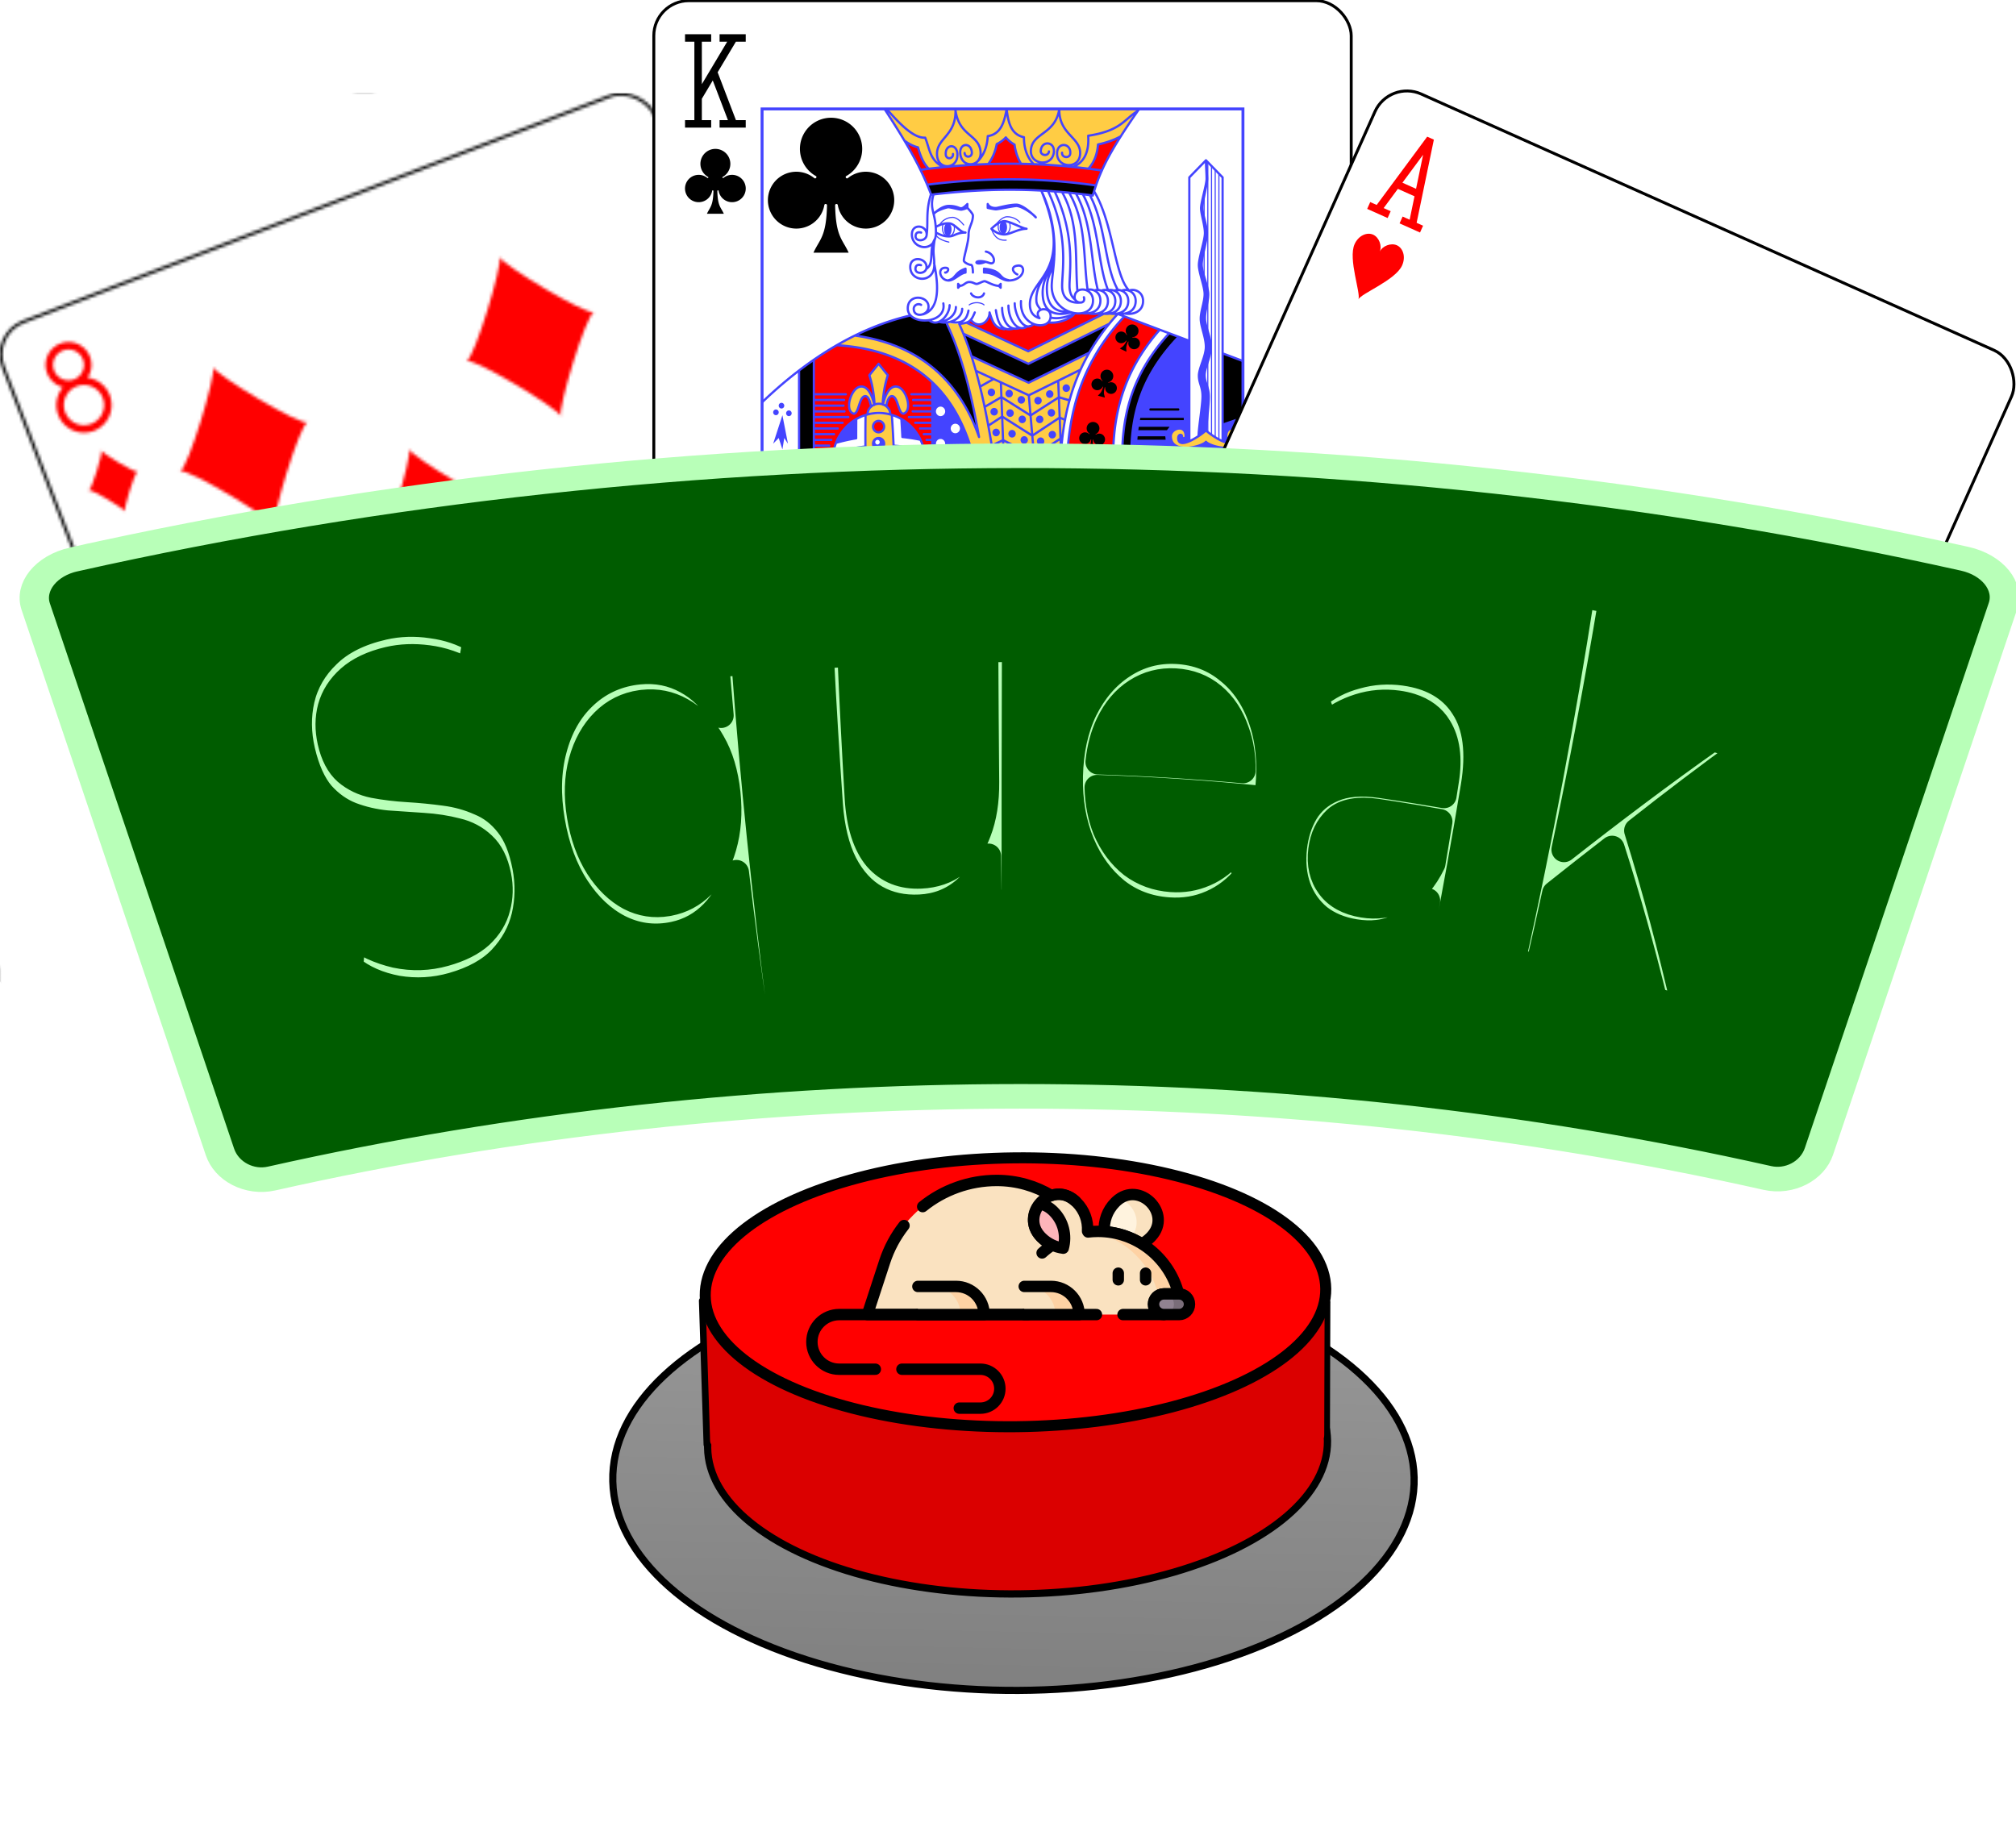 <?xml version="1.0" encoding="UTF-8" standalone="no"?>
<svg
   width="183.085mm"
   height="166.331mm"
   viewBox="0 0 183.085 166.331"
   version="1.1"
   id="svg8"
   inkscape:version="1.3.2 (091e20e, 2023-11-25, custom)"
   sodipodi:docname="squeakLogo.svg"
   xmlns:inkscape="http://www.inkscape.org/namespaces/inkscape"
   xmlns:sodipodi="http://sodipodi.sourceforge.net/DTD/sodipodi-0.dtd"
   xmlns:xlink="http://www.w3.org/1999/xlink"
   xmlns="http://www.w3.org/2000/svg"
   xmlns:svg="http://www.w3.org/2000/svg"
   xmlns:rdf="http://www.w3.org/1999/02/22-rdf-syntax-ns#"
   xmlns:cc="http://creativecommons.org/ns#"
   xmlns:dc="http://purl.org/dc/elements/1.1/">
  <defs
     id="defs2">
    <linearGradient
       id="linearGradient7"
       inkscape:collect="always">
      <stop
         style="stop-color:#999999;stop-opacity:1;"
         offset="0"
         id="stop7" />
      <stop
         style="stop-color:#7f7f7f;stop-opacity:1;"
         offset="1"
         id="stop8" />
    </linearGradient>
    <inkscape:path-effect
       effect="envelope"
       id="path-effect7098"
       is_visible="true"
       lpeversion="1"
       yy="true"
       xx="false"
       bendpath1="m -168.418,-210.671 c 39.738,-11.552 99.069,-11.089 137.297,0.456"
       bendpath2="m -41.979,-202.094 v 29.718"
       bendpath3="m -157.533,-168.099 c 38.079,-13.272 75.582,-13.581 115.286,-0.267"
       bendpath4="m -159.137,-202.094 v 29.718"
       bendpath1-nodetypes="cc"
       bendpath3-nodetypes="cc" />
    <inkscape:path-effect
       effect="envelope"
       id="path-effect7096"
       is_visible="true"
       lpeversion="1"
       yy="true"
       xx="false"
       bendpath1="m -170.362,-207.974 c 35.559,-14.5 72.701,-14.487 128.917,-5.345"
       bendpath2="m -41.979,-202.094 v 29.718"
       bendpath3="m -151.653,-160.081 c 36.038,-10.404 63.313,-21.13 102.725,1.604"
       bendpath4="m -159.137,-202.094 v 29.718"
       bendpath1-nodetypes="cc"
       bendpath3-nodetypes="cc" />
    <inkscape:path-effect
       effect="bend_path"
       id="path-effect4075"
       is_visible="true"
       lpeversion="1"
       bendpath="m 237.648,103.31 c 37.878,-16.384 93.245,-14.459 119.425,3.207"
       prop_scale="1"
       scale_y_rel="false"
       vertical="false"
       hide_knot="false"
       bendpath-nodetypes="cc" />
    <inkscape:path-effect
       effect="bend_path"
       id="path-effect4059"
       is_visible="true"
       lpeversion="1"
       bendpath="M 244.597,100.905 H 366.962"
       prop_scale="1.694"
       scale_y_rel="false"
       vertical="false"
       hide_knot="false" />
    <inkscape:path-effect
       effect="bend_path"
       id="path-effect3899"
       is_visible="true"
       lpeversion="1"
       bendpath="m 59.12,145.072 c 37.804,25.725 78.118,35.736 109.755,0"
       prop_scale="1"
       scale_y_rel="false"
       vertical="false"
       hide_knot="false"
       bendpath-nodetypes="cc" />
    <inkscape:path-effect
       effect="bend_path"
       id="path-effect1544"
       is_visible="true"
       lpeversion="1"
       bendpath="m 22.336,87.794 c 45.719,-12.917 91.074,-12.741 136.08,0"
       prop_scale="1"
       scale_y_rel="false"
       vertical="false"
       hide_knot="false"
       bendpath-nodetypes="cc" />
    <inkscape:path-effect
       effect="bend_path"
       id="path-effect1539"
       is_visible="true"
       lpeversion="1"
       bendpath="m 61.455,149.94 c 34.211,-12.925 77.172,-13.277 104.969,0.685"
       prop_scale="1.115"
       scale_y_rel="false"
       vertical="false"
       hide_knot="false"
       bendpath-nodetypes="cc" />
    <inkscape:path-effect
       effect="bend_path"
       id="path-effect1537"
       is_visible="true"
       lpeversion="1"
       bendpath="m 55.953,136.24 c 80.845,3.969 46.307,17.224 115.255,16.611"
       prop_scale="1"
       scale_y_rel="false"
       vertical="false"
       hide_knot="false"
       bendpath-nodetypes="cc" />
    <inkscape:path-effect
       effect="bend_path"
       id="path-effect1372"
       is_visible="true"
       lpeversion="1"
       bendpath="m 71.502,144.289 c 31.356,-7.677 58.777,-7.889 80.808,2.74"
       prop_scale="1.027"
       scale_y_rel="false"
       vertical="false"
       hide_knot="false"
       bendpath-nodetypes="cc" />
    <inkscape:path-effect
       effect="bend_path"
       id="path-effect1370"
       is_visible="true"
       lpeversion="1"
       bendpath="m 52.242,190.285 c 19.644,0.22 43.866,3.843 82.768,5.88"
       prop_scale="1.383"
       scale_y_rel="false"
       vertical="false"
       hide_knot="false"
       bendpath-nodetypes="cc" />
    <inkscape:path-effect
       effect="bend_path"
       id="path-effect1368"
       is_visible="true"
       lpeversion="1"
       bendpath="m 64.804,148.057 c 103.402,4.009 62.484,0 93.726,0"
       prop_scale="1"
       scale_y_rel="false"
       vertical="false"
       hide_knot="false"
       bendpath-nodetypes="cc" />
    <rect
       id="CKX"
       width="164.8"
       height="260.8"
       x="-82.4"
       y="-130.4" />
    <pattern
       patternUnits="userSpaceOnUse"
       width="337.349"
       height="392.474"
       patternTransform="translate(6.1876468e-7,31.898)"
       id="pattern499">
      <g
         id="g1292"
         transform="matrix(3.78,0,0,3.78,-64.813,-82.575)">
        <g
           id="g893"
           transform="matrix(0.265,0,0,0.265,50.101,66.73)">
          <symbol
             id="D8"
             viewBox="-500 -500 1000 1000"
             preserveAspectRatio="xMinYMid">
            <path
               d="m -1,-50 a 205,205 0 1 1 2,0 h -2 a 255,255 0 1 0 2,0 z"
               stroke="#ff0000"
               stroke-width="80"
               stroke-linecap="square"
               stroke-miterlimit="1.5"
               fill="none"
               id="path833" />
          </symbol>
          <symbol
             id="D"
             viewBox="-600 -600 1200 1200"
             preserveAspectRatio="xMinYMid">
            <path
               d="M -400,0 C -350,0 0,-450 0,-500 0,-450 350,0 400,0 350,0 0,450 0,500 0,450 -350,0 -400,0 Z"
               fill="#ff0000"
               id="path836" />
          </symbol>
          <rect
             width="239"
             height="335"
             x="-87.866"
             y="-126.822"
             rx="12"
             ry="12"
             fill="#ffffff"
             stroke="#000000"
             id="rect839"
             transform="rotate(-21.044)" />
          <use
             xlink:href="#D"
             height="70"
             width="70"
             x="-87.501"
             y="-35"
             id="use841"
             transform="rotate(-21.044,93.688,-105.498)" />
          <use
             xlink:href="#D"
             height="70"
             width="70"
             x="17.501"
             y="-35"
             id="use843"
             transform="rotate(-21.044,93.688,-105.498)" />
          <use
             xlink:href="#D8"
             height="32"
             width="32"
             x="-114.4"
             y="-156"
             id="use845"
             transform="rotate(-21.044,93.688,-105.498)" />
          <use
             xlink:href="#D"
             height="26.769"
             width="26.769"
             x="-111.784"
             y="-119"
             id="use847"
             transform="rotate(-21.044,93.688,-105.498)" />
          <use
             xlink:href="#D"
             height="70"
             width="70"
             x="-87.501"
             y="-135.501"
             id="use849"
             transform="rotate(-21.044,93.688,-105.498)" />
          <use
             xlink:href="#D"
             height="70"
             width="70"
             x="17.501"
             y="-135.501"
             id="use851"
             transform="rotate(-21.044,93.688,-105.498)" />
          <use
             xlink:href="#D"
             height="70"
             width="70"
             x="-35"
             y="-85.25"
             id="use853"
             transform="rotate(-21.044,93.688,-105.498)" />
          <g
             transform="rotate(158.956,19.595,17.401)"
             id="g865">
            <use
               xlink:href="#D8"
               height="32"
               width="32"
               x="-114.4"
               y="-156"
               id="use855" />
            <use
               xlink:href="#D"
               height="26.769"
               width="26.769"
               x="-111.784"
               y="-119"
               id="use857" />
            <use
               xlink:href="#D"
               height="70"
               width="70"
               x="-87.501"
               y="-135.501"
               id="use859" />
            <use
               xlink:href="#D"
               height="70"
               width="70"
               x="17.501"
               y="-135.501"
               id="use861" />
            <use
               xlink:href="#D"
               height="70"
               width="70"
               x="-35"
               y="-85.25"
               id="use863" />
          </g>
        </g>
      </g>
    </pattern>
    <clipPath
       clipPathUnits="userSpaceOnUse"
       id="clipPath1557">
      <rect
         style="fill:#000000;stroke-width:3.78;stroke-linejoin:round;paint-order:stroke fill markers"
         id="rect1559"
         width="283.853"
         height="368.706"
         x="-106.704"
         y="-243.52"
         rx="12"
         ry="12"
         transform="rotate(-24.103)" />
    </clipPath>
    <linearGradient
       inkscape:collect="always"
       xlink:href="#linearGradient7"
       id="linearGradient8"
       x1="36.887"
       y1="11.096"
       x2="35.86"
       y2="50.565"
       gradientUnits="userSpaceOnUse" />
    <clipPath
       clipPathUnits="userSpaceOnUse"
       id="clipPath8">
      <rect
         style="fill:#000000;stroke-width:2.753;stroke-linejoin:round;paint-order:stroke fill markers"
         id="rect8"
         width="318.198"
         height="338.401"
         x="-1.01"
         y="3.03"
         rx="8.591"
         ry="8.894" />
    </clipPath>
  </defs>
  <sodipodi:namedview
     id="base"
     pagecolor="#ffffff"
     bordercolor="#666666"
     borderopacity="1.0"
     inkscape:pageopacity="0.0"
     inkscape:pageshadow="2"
     inkscape:zoom="1.4"
     inkscape:cx="260.71428"
     inkscape:cy="241.78571"
     inkscape:document-units="mm"
     inkscape:current-layer="layer1"
     inkscape:document-rotation="0"
     showgrid="false"
     inkscape:object-nodes="false"
     inkscape:snap-nodes="false"
     showguides="true"
     inkscape:guide-bbox="true"
     fit-margin-top="0"
     fit-margin-left="0"
     fit-margin-right="0"
     fit-margin-bottom="0"
     inkscape:window-width="1920"
     inkscape:window-height="1009"
     inkscape:window-x="-8"
     inkscape:window-y="-8"
     inkscape:window-maximized="1"
     inkscape:showpageshadow="2"
     inkscape:pagecheckerboard="0"
     inkscape:deskcolor="#d1d1d1" />
  <g
     inkscape:label="Layer 1"
     inkscape:groupmode="layer"
     id="layer1">
    <rect
       style="stroke:none;fill:url(#pattern499)"
       width="337.349"
       height="392.474"
       x="6.1876468e-07"
       y="31.898"
       id="rect521"
       clip-path="url(#clipPath8)"
       transform="scale(0.265)" />
    <g
       id="g1335"
       transform="translate(-24.149,-21.298)">
      <g
         id="g1179"
         transform="matrix(0.265,0,0,0.265,115.193,65.748)">
        <symbol
           id="CK"
           viewBox="-500 -500 1000 1000"
           preserveAspectRatio="xMinYMid">
          <path
             d="m -285,-460 h 200 m -100,0 v 920 m -100,0 H -85 M 85,-460 h 200 m -100,20 -355,595 M 85,460 H 285 M 185,440 -10,-70"
             stroke="#000000"
             stroke-width="80"
             stroke-linecap="square"
             stroke-miterlimit="1.5"
             fill="none"
             id="path1060" />
        </symbol>
        <symbol
           id="C"
           viewBox="-600 -600 1200 1200"
           preserveAspectRatio="xMinYMid">
          <path
             d="m 30,150 c 5,235 55,250 100,350 H -130 C -85,400 -35,385 -30,150 a 10,10 0 0 0 -20,0 210,210 0 1 1 -74,-201 10,10 0 0 0 14,-14 230,230 0 1 1 220,0 10,10 0 0 0 14,14 210,210 0 1 1 -74,201 10,10 0 0 0 -20,0 z"
             fill="#000000"
             id="path1063" />
        </symbol>
        <symbol
           id="CK1"
           preserveAspectRatio="none"
           viewBox="0 0 1300 2000">
          <path
             fill="#ffcc44"
             d="m 315.885,799.273 c -12.562,0 -24.692,1.853 -36.105,5.371 -0.482,27.81 -0.564,55.373 -0.33,82.758 -30.264,3.329 -59.226,9.711 -87.205,18.668 -0.918,6.037 -1.359,12.068 -1.359,18.203 0,19.372 4.407,37.715 12.396,53.82 85.715,-21.842 147.417,-22.492 227.926,-6.012 6.301,-14.68 9.678,-30.85 9.678,-47.809 0,-9.419 -1.041,-18.594 -3.1,-27.301 -28.568,-6.289 -55.929,-10.094 -82.244,-11.602 -1.17,-27.087 -2.756,-54.122 -4.695,-81.094 -11.011,-3.262 -22.783,-5.004 -34.961,-5.004 z M 315,865 a 15,15 0 0 1 15,15 15,15 0 0 1 -15,15 15,15 0 0 1 -15,-15 15,15 0 0 1 15,-15 z m -50,45 a 15,15 0 0 1 15,15 15,15 0 0 1 -15,15 15,15 0 0 1 -15,-15 15,15 0 0 1 15,-15 z m 100,0 a 15,15 0 0 1 15,15 15,15 0 0 1 -15,15 15,15 0 0 1 -15,-15 15,15 0 0 1 15,-15 z M 285.242,803.2 a 30.653,27.5 0 0 1 -0.01,-0.7 30.653,27.5 0 0 1 30.653,-27.5 30.653,27.5 0 0 1 30.653,27.5 v 0 a 30.653,27.5 0 0 1 -0.011,0.741 M 303.336,777.964 C 300.167,763.716 289.4,725.933 265,730 c -23.937,3.989 -41.639,59.017 -20,70 16.945,8.601 16.09,-46.873 35,-45 9.353,0.926 13.581,21.494 14.691,28.027 m 31.247,-6.473 C 327.446,750.406 331.614,724.785 340,700 l -25,-30 -25,30 c 8.449,24.971 12.617,50.791 14.095,77.143 m 31.469,4.446 C 336.989,773.911 341.253,755.866 350,755 c 18.91,-1.873 18.055,53.601 35,45 21.639,-10.983 3.937,-66.011 -20,-70 -24.002,-4 -34.812,32.494 -38.175,47.247 M 692.055,965.938 C 709.004,925.848 680.221,905.826 650,905.238 c -30.221,0.587 -59.004,20.61 -42.055,60.699 -45,-34.547 -65.377,2.234 -65.636,34.062 0.259,31.828 20.636,68.61 65.636,34.062 -16.95,40.089 11.834,60.112 42.055,60.699 30.221,-0.587 59.004,-20.61 42.055,-60.699 45,34.547 65.377,-2.234 65.636,-34.062 -0.259,-31.828 -20.636,-68.61 -65.636,-34.062 z m -66.722,-55.4 c -1.29,-7.872 -2.6,-15.699 -3.928,-23.484 1.33,7.788 2.648,15.604 3.941,23.479 z m 124.392,49.792 56.495,-0.442 c 0.754,-109.529 18.217,-216.805 78.238,-318.928 L 720.643,719.635 566.141,650.158 c -9.748,-29.54 -20.637,-57.824 -32.992,-84.678 l -34.475,-2.598 c 41.321,84.043 67.265,185.872 87.854,299.418 C 556.316,778.594 509.835,715.502 450.533,671.752 393.438,629.63 325.649,605.785 251.816,595.359 c -16.482,7.737 -33.214,16.435 -49.742,25.709 182.001,10.664 321.309,95.862 372.763,308.34 C 635,890 711.038,893.671 749.724,960.329 Z M 609.779,823.213 c 0.128,0.657 0.259,1.311 0.387,1.969 -0.128,-0.658 -0.259,-1.312 -0.387,-1.969 z m 3.334,17.41 c 0.19,1.013 0.377,2.032 0.566,3.047 -0.189,-1.015 -0.377,-2.034 -0.566,-3.047 z m 2.693,14.621 c 0.351,1.93 0.701,3.861 1.049,5.797 -0.347,-1.937 -0.698,-3.866 -1.049,-5.797 z m 1.723,9.6 c 1.228,6.89 2.437,13.817 3.629,20.779 -1.191,-6.965 -2.402,-13.887 -3.629,-20.779 z m 597.389,190.095 A 25,25 0 0 1 1225,1075 v 0 a 25,25 0 0 1 -25,25 25,25 0 0 1 -25,-25 25,25 0 0 1 14.281,-22.585 M 1260,1035 a 47.5,20 0 0 1 -47.5,20 47.5,20 0 0 1 -47.5,-20 47.5,20 0 0 1 47.5,-20 47.5,20 0 0 1 47.5,20 z M 1105,860 c 0,-20 40,-32.707 40,0 0,7.453 -10,7.533 -10,0 0,-5 -9.929,-5.124 -10,5 -0.247,34.999 65,-10 75,-20 10,10 75.247,54.999 75,20 -0.071,-10.124 -10,-10 -10,-5 0,7.533 -10,7.453 -10,0 0,-32.707 40,-20 40,0 0,50 -85,27.6 -95,15 -10,12.6 -95,35 -95,-15 z M 961.508,538.871 924.371,538.304 719.572,636.91 552.731,561.53 C 548.522,563.039 542.702,564.015 535,565 l 9.177,25.88 L 720,670 938.71,564.549 c 7.323,-8.75 14.87,-17.238 22.798,-25.678 z M 314.675,-24.081 c 55.011,81.034 88.648,134.919 113.401,184.046 187.307,-23.752 340.515,-19.215 490.885,1.272 C 937.126,121.894 965.737,74.186 1021.666,-2.889 M 806.262,960 748.01,960 l 6.218,15 h 51.22 z m -254.299,7e-5 -59.368,-2e-5 L 492.499,975 h 52.346 z"
             id="path1066" />
        </symbol>
        <symbol
           id="CK2"
           preserveAspectRatio="none"
           viewBox="0 0 1300 2000">
          <path
             fill="#ff0000"
             d="m 330,835 a 15,15 0 0 1 -15,15 15,15 0 0 1 -15,-15 15,15 0 0 1 15,-15 15,15 0 0 1 15,15 z m 0,90 a 15,15 0 0 1 -15,15 15,15 0 0 1 -15,-15 15,15 0 0 1 15,-15 15,15 0 0 1 15,15 z m -95,10 a 15,15 0 0 1 -15,15 15,15 0 0 1 -15,-15 15,15 0 0 1 15,-15 15,15 0 0 1 15,15 z m 190,-5 a 15,15 0 0 1 -15,15 15,15 0 0 1 -15,-15 15,15 0 0 1 15,-15 15,15 0 0 1 15,15 z m -285.18,15.306 c 7.62,3.718 15.839,8.658 23.19,14.922 l 33.176,-0.048 c -3.453,-11.245 -5.302,-23.36 -5.302,-35.905 10e-6,-58.338 39.964,-107.342 94.008,-121.128 l 0.349,0.054 c -0.007,-0.233 -0.01,-0.466 -0.01,-0.7 0,-7.817 3.635,-14.872 9.465,-19.676 C 293.581,776.494 289.353,755.926 280,755 c -18.91,-1.873 -18.055,53.601 -35,45 -21.639,-10.983 -3.937,-66.011 20,-70 24.4,-4.067 35.167,33.716 38.336,47.964 l 0.759,-0.82 C 302.617,750.791 298.449,724.971 290,700 l 25,-30 25,30 c -8.386,24.785 -12.554,50.406 -14.062,76.554 l 0.887,0.693 C 330.188,762.494 340.998,726 365,730 c 23.937,3.989 41.639,59.017 20,70 -16.945,8.601 -16.09,-46.873 -35,-45 -8.747,0.866 -13.011,18.911 -14.708,26.302 6.749,4.751 11.246,12.504 11.246,21.198 0,0 -0.004,0.494 0.335,0.738 54.217,13.902 94.012,62.822 94.012,121.037 0,12.296 -1.775,24.177 -5.178,35.564 l 24.588,0.162 -0.034,-241.332 c -67.099,-62.058 -155.93,-91.59 -258.1,-97.65 -21.19,11.91 -42.063,24.819 -62.295,38.421 L 140,940 Z M 600.074,1000 a 20,20 0 0 1 -20,20 20,20 0 0 1 -20,-20 20,20 0 0 1 20,-20 20,20 0 0 1 20,20 z M 670,944.171 a 20,20 0 0 1 -20,20 20,20 0 0 1 -20,-20 20,20 0 0 1 20,-20 20,20 0 0 1 20,20 z m -177.721,30.287 c 0.903,16.641 1.104,34.162 1.149,50.803 l 53.451,-0.341 c -3.026,-7.745 -4.501,-16.506 -4.569,-24.919 0.07,-8.615 1.614,-17.593 4.745,-25.429 M 949.495,955.597 c -40.89,11.85 -72.976,43.679 -85.452,84.269 l -38.424,0.127 c -9.314,-175.274 7.103,-342.09 153.56,-494.674 l 95.939,35.134 C 968.125,698.475 943.889,822.19 949.495,955.597 Z m -80.306,-419.758 55.182,2.466 -204.799,98.606 -167.212,-75.257 c 4.803,-1.49 8.364,-3.585 12.055,-6.76 C 585,580 615,560 615,535 c 10,30 15,40 39.615,43.97 28.317,-1.168 56.271,-2.887 77.742,-14.417 16.018,6.956 33.704,5.118 42.247,-4.035 29.608,4.696 64.647,-11.968 69.861,-23.703 8.364,1.277 17.089,1.043 24.724,-0.977 z M 385.068,83.802 c 10.924,7.535 23.026,14.089 36.414,17.193 3.267,10.612 6.91,23.055 14.428,36.765 3.727,6.796 8.659,13.439 14.083,19.651 56.069,-6.631 109.767,-10.662 161.315,-12.313 10.983,-14.435 19.109,-32.141 23.045,-52.675 9.534,-4.369 17.877,-10.464 24.628,-17.581 6.334,7.509 14.316,14.094 23.585,19.026 2.55,19.152 8.806,36.11 17.092,50.458 62.52,0.996 122.871,5.51 182.229,12.897 1.037,-1.05 2.172,-2.283 3.279,-3.56 13.508,-15.578 21.043,-36.194 22.979,-60.173 26.421,-5.609 46.231,-13.179 61.298,-20.946 C 932.027,129.866 915.355,165.636 902.969,200.448 762.459,182.124 619.895,178.132 445.947,198.207 430.242,162.076 411.849,127.382 385.068,83.802 Z"
             id="path1069" />
        </symbol>
        <symbol
           id="CK3"
           preserveAspectRatio="none"
           viewBox="0 0 1300 2000">
          <path
             fill="#4444ff"
             d="m 1200,135 c -0.037,15.315 1.717,33.768 1.717,48.768 0,15 -15,62.053 -15,77.053 0,15 10.484,45.412 10.484,65.412 0,20 -16.307,64.104 -16.307,84.104 0,20 15.559,56.307 15.559,76.307 0,20 -10.559,45 -10.559,65 0,20 13.842,48.621 13.842,73.621 0,25 -18.842,55.895 -18.842,75.895 0,20 9.812,29.178 9.812,54.178 0,23.257 -10.175,80.864 -10.748,104.863 l 20.449,-14.576 c 1.908,-27.812 7.832,-71.454 7.301,-90.895 -0.682,-24.991 -10.739,-33.898 -11.285,-53.891 -0.546,-19.993 17.448,-51.39 16.766,-76.381 -0.682,-24.991 -15.302,-53.224 -15.848,-73.217 -0.546,-19.993 9.327,-45.271 8.781,-65.264 -0.546,-19.993 -17.089,-55.859 -17.635,-75.852 -0.546,-19.993 14.552,-64.527 14.006,-84.52 -0.546,-19.993 -11.856,-50.105 -12.266,-65.1 -0.409,-14.994 13.302,-62.439 12.893,-77.434 C 1202.712,168.078 1200.447,149.679 1200,135 Z M 652.26,294.029 a 10,17.5 0 0 0 -10,17.5 10,17.5 0 0 0 10,17.5 10,17.5 0 0 0 10,-17.5 10,17.5 0 0 0 -10,-17.5 z m -150.045,5.174 a 10,17.5 0 0 0 -10,17.5 10,17.5 0 0 0 10,17.5 10,17.5 0 0 0 10,-17.5 10,17.5 0 0 0 -10,-17.5 z M 550,420 c -30,10 -25,25 -45,30 l -0.535,0.986 C 519.068,450.964 535,432.099 550,430 Z m 50,0 v 10 c 32.317,0 45.721,21.485 67.297,20.986 L 666.506,450 C 636.948,445 652.098,425 600,420 Z m 526,179.061 c -110.185,112.444 -133.558,223.164 -127.121,352.562 49.771,5.739 90.761,41.014 104.746,88.152 l 33.434,0.154 C 1119.776,1025.488 1105,1003.421 1105,970 c 0,-65 45,-75 55,-75 10.714,0 19.736,7.646 25.881,18.133 3.557,-5.198 14.418,-10.991 32.49,-14.863 66.707,-14.294 60.623,22.506 20.529,29.049 36.973,-3.507 38.855,15.323 19.521,26.08 21.321,5.563 13.378,23.555 -10.729,29.428 31.239,4.095 17.127,31.041 -17.062,32.982 17.353,3.768 29.369,10.889 29.369,19.191 0,1.834 -0.586,3.61 -1.627,5.148 L 1300,1040.029 V 662.668 l -55,-20.164 -0.103,230.912 c 16.051,6.826 30.219,7.928 30.104,-8.416 -0.071,-10.124 -10,-10 -10,-5 0,7.533 -10,7.453 -10,0 0,-32.707 40,-20 40,0 0,50 -85,27.6 -95,15 -4.206,5.299 -21.68,12.325 -40.516,14.977 -0.269,0.038 -0.539,0.075 -0.809,0.111 -1.133,0.152 -2.269,0.292 -3.408,0.41 C 1130.54,893.06 1105,887.407 1105,860 c 0,-20 40,-32.707 40,0 0,7.453 -10,7.533 -10,0 0,-5 -9.929,-5.124 -10,5 -0.114,16.128 13.68,15.268 29.783,8.551 L 1155,609.209 Z m 112.9,328.258 c -1.969,0.187 -4.011,0.42 -6.182,0.738 2.14,-0.166 4.202,-0.415 6.182,-0.738 z M 460.174,718.588 459.896,960 550.65,960.072 575.322,929.25 C 552.679,836.103 513.073,767.382 460.174,718.588 Z m 362.207,5.328 a 10,10 0 0 0 -10,10 10,10 0 0 0 10,10 10,10 0 0 0 10,-10 10,10 0 0 0 -10,-10 z M 620,735 a 10,10 0 0 0 -10,10 10,10 0 0 0 10,10 10,10 0 0 0 10,-10 10,10 0 0 0 -10,-10 z m 48.029,3.283 a 10,10 0 0 0 -10,10 10,10 0 0 0 10,10 10,10 0 0 0 10,-10 10,10 0 0 0 -10,-10 z m 109.605,1.232 a 10,10 0 0 0 -10,10 10,10 0 0 0 10,10 10,10 0 0 0 10,-10 10,10 0 0 0 -10,-10 z m -76.764,15.189 a 10,10 0 0 0 -10,10 10,10 0 0 0 10,10 10,10 0 0 0 10,-10 10,10 0 0 0 -10,-10 z m 45.154,2.053 a 10,10 0 0 0 -10,10 10,10 0 0 0 10,10 10,10 0 0 0 10,-10 10,10 0 0 0 -10,-10 z M 52.5,772.5 a 7.5,7.5 0 0 0 -7.5,7.5 7.5,7.5 0 0 0 7.5,7.5 7.5,7.5 0 0 0 7.5,-7.5 7.5,7.5 0 0 0 -7.5,-7.5 z m 430,10 c 6.904,0 12.5,5.596 12.5,12.5 0,6.904 -5.596,12.5 -12.5,12.5 -6.904,0 -12.5,-5.596 -12.5,-12.5 0,-6.904 5.596,-12.5 12.5,-12.5 z m 144.889,3.402 a 10,10 0 0 0 -10,10 10,10 0 0 0 10,10 10,10 0 0 0 10,-10 10,10 0 0 0 -10,-10 z m 154.762,2.875 a 10,10 0 0 0 -10,10 10,10 0 0 0 10,10 10,10 0 0 0 10,-10 10,10 0 0 0 -10,-10 z m -111.658,0.82 a 10,10 0 0 0 -10,10 10,10 0 0 0 10,10 10,10 0 0 0 10,-10 10,10 0 0 0 -10,-10 z M 37.5,790 a 7.5,7.5 0 0 0 -7.5,7.5 7.5,7.5 0 0 0 7.5,7.5 7.5,7.5 0 0 0 7.5,-7.5 7.5,7.5 0 0 0 -7.5,-7.5 z m 35,2.5 A 7.5,7.5 0 0 0 65,800 7.5,7.5 0 0 0 72.5,807.5 7.5,7.5 0 0 0 80,800 7.5,7.5 0 0 0 72.5,792.5 Z M 55,805 l -25,75 15,-15 10,30 5,-30 10,15 z m 648.334,1.018 a 10,10 0 0 0 -10,10 10,10 0 0 0 10,10 10,10 0 0 0 10,-10 10,10 0 0 0 -10,-10 z m 47.207,0 a 10,10 0 0 0 -10,10 10,10 0 0 0 10,10 10,10 0 0 0 10,-10 10,10 0 0 0 -10,-10 z m -373.895,9.004 c 0.997,15.698 1.91,31.454 2.725,47.219 15.947,1.634 32.21,4.046 48.732,7.035 -11.308,-23.03 -29.273,-41.879 -51.457,-54.254 z M 254.529,815.438 c -24.402,13.713 -43.634,35.351 -54.459,61.779 17.57,-4.566 35.727,-8.569 54.344,-11.539 -0.036,-16.674 0.013,-33.4 0.115,-50.24 z M 522.5,827.5 c 6.904,0 12.5,5.596 12.5,12.5 0,6.904 -5.596,12.5 -12.5,12.5 -6.904,0 -12.5,-5.596 -12.5,-12.5 0,-6.904 5.596,-12.5 12.5,-12.5 z m 110.227,13 a 10,10 0 0 0 -10,10 10,10 0 0 0 10,10 10,10 0 0 0 10,-10 10,10 0 0 0 -10,-10 z m 43.104,3.285 a 10,10 0 0 0 -10,10 10,10 0 0 0 10,10 10,10 0 0 0 10,-10 10,10 0 0 0 -10,-10 z m 108.783,2.463 a 10,10 0 0 0 -10,10 10,10 0 0 0 10,10 10,10 0 0 0 10,-10 10,10 0 0 0 -10,-10 z m -75.943,13.957 a 10,10 0 0 0 -10,10 10,10 0 0 0 10,10 10,10 0 0 0 10,-10 10,10 0 0 0 -10,-10 z m 44.336,3.285 a 10,10 0 0 0 -10,10 10,10 0 0 0 10,10 10,10 0 0 0 10,-10 10,10 0 0 0 -10,-10 z M 315,865 a 15,15 0 0 0 -15,15 15,15 0 0 0 15,15 15,15 0 0 0 15,-15 15,15 0 0 0 -15,-15 z m 167.5,2.5 c 6.904,0 12.5,5.596 12.5,12.5 0,6.904 -5.596,12.5 -12.5,12.5 -6.904,0 -12.5,-5.596 -12.5,-12.5 0,-6.904 5.596,-12.5 12.5,-12.5 z m -170.459,2.441 a 6.026,6.074 0 0 1 6.027,6.074 6.026,6.074 0 0 1 -6.027,6.074 6.026,6.074 0 0 1 -6.025,-6.074 6.026,6.074 0 0 1 6.025,-6.074 z m 477.91,22.693 a 10,10 0 0 0 -10,10 10,10 0 0 0 10,10 10,10 0 0 0 10,-10 10,10 0 0 0 -10,-10 z m -111.658,6.568 a 10,10 0 0 0 -9.105,5.867 l 19.084,4.783 a 10,10 0 0 0 0.021,-0.65 10,10 0 0 0 -10,-10 z M 537.5,905 c 6.904,0 12.5,5.596 12.5,12.5 0,6.904 -5.596,12.5 -12.5,12.5 -6.904,0 -12.5,-5.596 -12.5,-12.5 0,-6.904 5.596,-12.5 12.5,-12.5 z m 220.842,4.877 a 10,10 0 0 0 -10,10 10,10 0 0 0 10,10 10,10 0 0 0 10,-10 10,10 0 0 0 -10,-10 z M 265,910 a 15,15 0 0 0 -15,15 15,15 0 0 0 15,15 15,15 0 0 0 15,-15 15,15 0 0 0 -15,-15 z m 100,0 a 15,15 0 0 0 -15,15 15,15 0 0 0 15,15 15,15 0 0 0 15,-15 15,15 0 0 0 -15,-15 z m -3.393,4.941 a 6.026,6.074 0 0 1 6.025,6.074 6.026,6.074 0 0 1 -6.025,6.074 6.026,6.074 0 0 1 -6.027,-6.074 6.026,6.074 0 0 1 6.027,-6.074 z M 261.025,915 a 6.026,6.074 0 0 1 6.027,6.074 6.026,6.074 0 0 1 -6.027,6.074 A 6.026,6.074 0 0 1 255,921.074 6.026,6.074 0 0 1 261.025,915 Z m 450.107,0.623 a 10,10 0 0 0 -5.623,1.732 l 15.465,10.043 a 10,10 0 0 0 0.158,-1.775 10,10 0 0 0 -10,-10 z m -385.545,69.748 c -33.881,0.246 -68.068,5.053 -108.615,14.904 22.599,29.839 58.518,48.998 98.912,48.998 42.75,0 80.488,-21.459 102.834,-54.234 -33.579,-6.552 -63.236,-9.885 -93.131,-9.668 z"
             id="path1072" />
        </symbol>
        <symbol
           id="CK4"
           preserveAspectRatio="none"
           viewBox="0 0 1300 2000">
          <path
             fill="#000000"
             d="m 672.932,185.051 c -70.695,-0.111 -145.242,4.245 -226.6,14.096 l 10.719,26.285 c 165.82,-19.487 302.234,-15.744 436.891,2.145 l 8.82,-26.432 C 828.225,191.039 753.053,185.177 672.932,185.051 Z M 401.371,542.795 c -51.871,11.766 -101.648,29.669 -149.643,52.605 73.92,10.384 141.71,34.23 198.805,76.352 59.302,43.75 105.782,106.842 135.994,190.549 C 565.939,748.755 539.995,646.926 498.674,562.883 L 425,555 Z M 938.568,564.764 720,670 544.178,590.879 l 21.852,59.182 154.613,69.574 163.99,-78.959 z m 161.953,24.988 C 992.685,704.048 968.491,820.681 974.32,951.086 l 24.766,0.594 C 992.443,822.223 1015.815,711.504 1126.139,599.146 Z M 1245,642.299 v 187.727 l 55,-18.357 V 662.613 Z M 139.914,659.406 c -13.638,9.143 -39.99,28.348 -39.99,28.348 L 100,900 c 13.807,0 25,11.193 25,25 0,4.939 -1.431,9.543 -4.184,13.057 5.064,1.281 12.006,3.796 19.5,7.492 L 140,940 Z M 1050,787 c -4.057,-0.057 -4.057,6.057 0,6 h 75 c 4.057,0.057 4.057,-6.057 0,-6 z m -27.457,25 -1.141,6 H 1140 v -6 z m -4.174,23.5 -1.242,9 h 77.267 l 7.236,-9 z m -2.996,25 -0.814,9 h 76.51 l -1.035,-9 z m -1.726,25.5 -0.492,18 h 98.631 l -13.719,-18 z m -0.602,31 0.133,6 h 86.402 l 3.066,-6 z m 0.447,20 14.803,6 h 64.621 l 1.395,-6 z m 44.559,20 8.865,6 h 23.383 l 0.357,-6 z m 25.17,20 5.519,6 h 2.035 l -0.543,-6 z m -725.148,6.648 a 3,3 0 0 0 -1.604,0.529 c -11.457,7.663 -25.357,12.096 -40.584,12.096 -13.727,0 -26.375,-3.605 -37.129,-9.928 a 3,3 0 1 0 -3.041,5.172 c 11.669,6.861 25.391,10.756 40.17,10.756 16.394,0 31.485,-4.793 43.92,-13.109 a 3,3 0 0 0 -1.732,-5.516 z m 33.119,3.672 a 3,3 0 0 0 -2.297,1.055 c -17.731,20.208 -43.762,32.898 -73.01,32.898 -27.389,0 -51.952,-11.127 -69.527,-29.137 a 3,3 0 1 0 -4.295,4.189 c 18.666,19.127 44.806,30.947 73.822,30.947 30.986,0 58.688,-13.479 77.52,-34.941 a 3,3 0 0 0 -2.213,-5.012 z"
             id="path1075" />
        </symbol>
        <symbol
           id="CK5"
           preserveAspectRatio="none"
           viewBox="0 0 1300 2000">
          <path
             stroke="#4444ff"
             stroke-linecap="round"
             stroke-linejoin="round"
             stroke-width="6"
             fill="none"
             d="m 522.899,3.48 c 9.297,67.907 63.934,63.432 67.753,108.843 3.441,40.921 -51.645,45.49 -54.872,4.551 -2.181,-27.669 29.204,-29.893 31.355,-2.601 1.075,13.646 -18.522,15.272 -19.597,1.625 M 522.899,3.48 C 524.357,72.037 469.728,76.624 473.07,122.076 c 3.011,40.956 58.098,36.388 54.872,-4.551 -2.181,-27.669 -33.506,-24.692 -31.355,2.601 1.075,13.646 20.673,12.021 19.597,-1.625 M 803.52,0.008 c -1.617,68.432 60.021,74.375 56.2,119.751 -3.446,40.92 -65.701,35.012 -62.012,-5.886 2.493,-27.641 37.895,-23.902 35.436,3.364 -1.229,13.633 -23.377,11.53 -22.147,-2.102 M 803.499,0.01 C 792.848,67.581 731.196,61.822 726.837,107.146 c -3.931,40.874 58.324,46.784 62.012,5.886 2.493,-27.641 -32.977,-30.629 -35.436,-3.364 -1.229,13.633 20.918,15.735 22.147,2.102 m 106.199,45.593 c 1.162,-1.191 2.297,-2.424 3.404,-3.7 13.508,-15.578 21.043,-36.194 22.979,-60.173 C 934.565,87.882 954.374,80.312 970,71.807 M 840.764,152.609 C 868.581,141.054 884.669,116.444 881.616,70.528 970.038,57.493 977.856,28.05 1016.116,4.804 M 384.638,83.186 c 11.354,8.151 23.456,14.705 36.844,17.809 3.267,10.612 6.91,23.055 14.428,36.765 3.727,6.796 8.659,13.439 14.821,19.612 m 39.926,-4.327 C 452.771,135.41 453.483,104.497 440.895,75.58 408.942,77.337 370.459,37.367 336.36,-0.2 M 611.364,145.179 c 10.925,-14.516 19.051,-32.222 22.987,-52.756 9.534,-4.369 17.877,-10.464 24.628,-17.581 6.334,7.509 14.316,14.094 23.585,19.026 2.55,19.152 8.806,36.11 17.69,50.523 M 661.111,-4.759348e-7 C 654.888,34.596 646.015,66.138 610.121,71.521 608.01,108.173 593.554,131.478 571.811,146.878 m 162.659,-1.506 C 718.002,129.079 707.963,106.586 707.944,74.453 672.417,66.93 665.355,34.91 661.111,-4.759348e-7 c 0,0 0,0 0,0 M 1019.418,0.214 C 930.312,123.368 911.818,170.701 893.877,227.738 M 331.331,0.603 C 399.557,102.391 431.379,159.184 457.191,225.525 m -10.859,-26.378 c 173.564,-21.015 316.127,-17.023 456.431,1.998 m -445.711,24.288 c 165.82,-19.487 302.234,-15.745 436.89,2.144 M 428.129,160.035 c 187.255,-23.821 340.462,-19.284 490.611,1.877 M -0.065,771.262 C 113.128,665.907 248.106,577.56 401.371,542.796 m 753.629,66.838 -195.605,-71.563 m 340.605,124.612 -55,-20.122 M 924.371,538.304 719.572,636.91 552.273,561.626 m -8.096,29.254 L 720,670 938.568,564.763 M 566.03,650.06 l 154.613,69.575 163.991,-78.958 m -306.737,47.621 143.174,64.427 140.143,-67.476 m -214.159,72.159 78.748,48.387 76.561,-47.889 m -153.299,50.762 81.47,50.197 74.01,-47.519 m -153.051,59.26 83.774,41.328 71.531,-45.383 m -6.209,-152.111 7.728,189.336 M 625.965,709.928 589.111,730.03 m 57.944,27.377 -45.62,26.06 m 47.63,25.198 -37.577,23.997 m 40.006,37.94 -30.533,14.272 m 181.402,-126.972 28.806,8.172 m -24.372,100.472 4.647,2.216 m -6.9,-57.421 14.644,6.01 M 605.783,960 599.283,960 m 101.434,0 -6.5,-10e-6 m -234.217,3e-5 L 460,718.461 m -19.115,205.813 a 125,125 0 0 1 -125,125 125,125 0 0 1 -125,-125 125,125 0 0 1 125,-125 125,125 0 0 1 125,125 v 0 M 961.508,538.871 C 815.969,693.799 799.004,865.22 808.188,1039.996 m 17.516,-0.01 C 816.305,864.718 832.722,697.903 979.428,545.419 M 949.775,955.531 C 943.889,822.19 968.125,698.475 1075.097,580.488 M 999.086,951.68 C 992.442,822.224 1015.816,711.505 1126.139,599.147 M 974.32,951.086 C 968.491,820.681 992.685,704.047 1100.521,589.751 M 677.5,1000 A 27.5,27.5 0 0 1 650,1027.5 27.5,27.5 0 0 1 622.5,1000 27.5,27.5 0 0 1 650,972.5 27.5,27.5 0 0 1 677.5,1000 v 0 m 14.555,-34.062 C 709.004,925.848 680.221,905.826 650,905.238 c -30.221,0.587 -59.004,20.61 -42.055,60.699 -45,-34.547 -65.377,2.234 -65.636,34.062 0.259,31.828 20.636,68.61 65.636,34.062 -16.95,40.089 11.834,60.112 42.055,60.699 30.221,-0.587 59.004,-20.61 42.055,-60.699 45,34.547 65.377,-2.234 65.636,-34.062 -0.259,-31.828 -20.636,-68.61 -65.636,-34.062 v 0 M 498.674,562.882 c 41.321,84.043 67.265,185.872 87.853,299.418 C 556.316,778.594 509.835,715.502 450.533,671.752 393.438,629.63 325.648,605.784 251.28,595.714 M 196.201,960 H 162.654 M 140,659.363 V 940 M 100,687.779 V 900 m 1114.918,154.939 A 25,25 0 0 1 1225,1075 v 0 a 25,25 0 0 1 -25,25 25,25 0 0 1 -25,-25 25,25 0 0 1 14.281,-22.585 m -10.207,9.771 C 1156.123,1055.045 1105,1032.163 1105,970 c 0,-65 45,-75 55,-75 20,0 34.105,26.642 34.105,46.642 0,40 -39.105,33.772 -39.105,3.358 0,-20 10,-30 10,-30 l -30,20 m 125,100 a 47.5,20 0 0 1 -47.5,20 47.5,20 0 0 1 -47.5,-20 47.5,20 0 0 1 47.5,-20 47.5,20 0 0 1 47.5,20 v 0 m -66.151,-95.558 C 1199.452,935.884 1208.185,932.532 1220,930 v 0 c 70,-15 59.845,26.263 15,30 -21.683,1.807 -36.039,-0.242 -43.223,-4.09 m 66.388,-2.421 c 25.294,6.414 10.023,30.033 -24.041,31.153 -50.432,1.659 -60.461,-15.413 -33.333,-25.699 m 46.743,23.891 c 31.398,4.087 17.286,31.032 -17.147,32.231 -56.677,1.973 -59.351,-22.549 -13.184,-30.637 m -31.246,-70.983 c 3.48,-5.511 14.34,-11.303 32.413,-15.176 v 0 c 70,-15 59.845,26.263 15,30 -20.954,1.746 -35.065,-0.109 -42.474,-3.708 m -33.8,32.761 C 1162.097,977.322 1145,1025 1145,1025 m 10,-151.572 V 180 l 45,-45 45,45 V 873.428 M 1105,860 c 0,-20 40,-32.707 40,0 0,7.453 -10,7.533 -10,0 0,-5 -9.929,-5.124 -10,5 -0.247,34.999 65,-10 75,-20 10,10 75.247,54.999 75,20 -0.071,-10.124 -10,-10 -10,-5 0,7.533 -10,7.453 -10,0 0,-32.707 40,-20 40,0 0,50 -85,27.6 -95,15 -10,12.6 -95,35 -95,-15 v 0 m 95.408,-14.376 c 1.908,-27.812 7.833,-71.455 7.302,-90.895 -0.682,-24.991 -10.74,-33.899 -11.286,-53.891 -0.546,-19.993 17.447,-51.39 16.765,-76.381 -0.682,-24.991 -15.3,-53.223 -15.846,-73.216 -0.546,-19.993 9.326,-45.271 8.781,-65.264 -0.546,-19.993 -17.089,-55.86 -17.634,-75.853 -0.546,-19.993 14.55,-64.526 14.005,-84.519 -0.546,-19.993 -11.856,-50.106 -12.265,-65.1 -0.409,-14.994 13.301,-62.439 12.892,-77.433 C 1202.711,168.078 1200.447,149.679 1200,135 c -0.037,15.315 1.716,33.768 1.716,48.768 0,15 -15,62.053 -15,77.053 0,15 10.484,45.411 10.484,65.411 0,20 -16.305,64.105 -16.305,84.105 0,20 15.558,56.305 15.558,76.305 0,20 -10.558,45 -10.558,65 0,20 13.842,48.621 13.842,73.621 0,25 -18.842,55.895 -18.842,75.895 0,20 9.811,29.179 9.811,54.179 0,23.257 -10.174,80.862 -10.747,104.862 M 203.405,977.834 c 85.591,-21.582 147.294,-22.233 227.62,-5.818 M 279.805,804.715 c -0.507,27.74 -0.591,55.303 -0.357,82.688 -30.264,3.329 -59.225,9.709 -87.14,18.529 M 350.728,804.292 c 2.057,26.958 3.642,53.992 4.812,81.079 26.316,1.508 53.676,5.313 82.16,11.718 M 217.225,1000.164 c 76.071,-18.433 129.859,-19.104 201.299,-5.165 M 254.644,815.468 c -0.216,16.81 -0.265,33.535 -0.23,50.209 -18.617,2.97 -36.774,6.973 -54.477,11.922 m 228.236,-8.057 c -16.592,-3.257 -32.855,-5.668 -48.802,-7.302 -0.814,-15.765 -1.727,-31.52 -2.813,-47.256 M 330,880 a 15,15 0 0 1 -15,15 15,15 0 0 1 -15,-15 15,15 0 0 1 15,-15 15,15 0 0 1 15,15 v 0 m 0,-45 a 15,15 0 0 1 -15,15 15,15 0 0 1 -15,-15 15,15 0 0 1 15,-15 15,15 0 0 1 15,15 v 0 m 0,90 a 15,15 0 0 1 -15,15 15,15 0 0 1 -15,-15 15,15 0 0 1 15,-15 15,15 0 0 1 15,15 v 0 m -50,0 a 15,15 0 0 1 -15,15 15,15 0 0 1 -15,-15 15,15 0 0 1 15,-15 15,15 0 0 1 15,15 v 0 m -45,10 a 15,15 0 0 1 -15,15 15,15 0 0 1 -15,-15 15,15 0 0 1 15,-15 15,15 0 0 1 15,15 v 0 m 145,-10 a 15,15 0 0 1 -15,15 15,15 0 0 1 -15,-15 15,15 0 0 1 15,-15 15,15 0 0 1 15,15 v 0 m 45,5 a 15,15 0 0 1 -15,15 15,15 0 0 1 -15,-15 15,15 0 0 1 15,-15 15,15 0 0 1 15,15 v 0 M 285.242,803.2 a 30.653,27.5 0 0 1 -0.01,-0.7 30.653,27.5 0 0 1 30.653,-27.5 30.653,27.5 0 0 1 30.653,27.5 v 0 a 30.653,27.5 0 0 1 -0.011,0.741 M 303.336,777.964 C 300.167,763.716 289.4,725.933 265,730 c -23.937,3.989 -41.639,59.017 -20,70 16.945,8.601 16.09,-46.873 35,-45 9.353,0.926 13.581,21.494 14.691,28.027 m 9.404,-5.884 c 4.4e-4,0.008 8.8e-4,0.016 10e-4,0.024 m 21.842,-0.613 C 327.446,750.406 331.614,724.785 340,700 l -25,-30 -25,30 c 8.449,24.971 12.617,50.791 14.095,77.143 m 21.842,-0.574 c 3e-4,-0.005 6.1e-4,-0.011 9.1e-4,-0.016 m 9.626,5.036 C 336.989,773.911 341.253,755.866 350,755 c 18.91,-1.873 18.055,53.601 35,45 21.639,-10.983 3.937,-66.011 -20,-70 -24.002,-4 -34.812,32.494 -38.175,47.247 M 177.596,945 l -38.541,10e-6 m 37.121,-15 -36.176,2e-5 m 36.207,-15 L 140,915 M 178.039,900 140,900 m 41.582,-15 -41.582,10e-6 m 47.125,-15 -47.125,3e-5 m 54.607,-15 -54.607,-2e-5 M 204.609,840 140,840 m 77.781,-15 -77.781,2e-5 m 93.264,-15 -93.264,-3e-5 M 222.865,795 140,795 m 80.217,-15 -80.217,2e-5 m 81.762,-15 -81.762,3e-5 m 86.447,-15 H 140 m 320,195 h -5.826 M 460,930 h -4.406 M 460,915 h -4.436 m 4.436,-15 h -6.271 m 6.271,-15 h -9.812 M 460,870 H 444.662 M 460,855 h -22.811 m 22.811,-15 h -32.812 m 32.813,-15 -46.006,10e-6 M 460,810 l -63.174,-10e-6 M 460,795 H 407.115 M 460,780 H 409.783 M 460,765 H 408.238 M 460,750 H 403.553 M 1300,1040 h -41.57 M 1245,830 1300,811.667 M 865.539,536.833 c 25.59,3.759 49.271,-7.043 49.106,-33.284 -0.151,-23.912 -23.268,-33.143 -37.899,-27.026 m 9.148,61.489 c 25.59,3.759 49.271,-7.043 49.106,-33.284 -0.146,-23.15 -21.819,-32.541 -36.477,-27.564 m 7.372,60.848 c 25.59,3.759 49.271,-7.043 49.106,-33.284 -0.151,-23.912 -23.268,-33.143 -37.899,-27.026 m 3.794,60.31 c 25.59,3.759 49.271,-7.043 49.106,-33.284 -0.144,-22.841 -21.244,-32.288 -35.886,-27.755 m 6.781,61.039 c 25.59,3.759 49.271,-7.043 49.106,-33.284 -0.151,-23.912 -23.268,-33.143 -37.899,-27.026 m 8.794,60.31 c 25.59,3.759 49.271,-7.043 49.106,-33.284 -0.151,-23.912 -23.268,-33.143 -37.899,-27.026 m 8.794,60.31 c 25.59,3.759 49.271,-7.043 49.106,-33.284 -0.151,-23.912 -23.268,-33.143 -37.899,-27.026 M 754.939,214.828 c 58.346,120.263 27.109,213.533 28.095,252.466 C 785,545 895,560 894.644,503.549 894.424,468.549 845,465 845,495 c -0.589,16.604 31.333,20.568 25,0 M 772.98,215.893 c 58.234,119.781 37.199,213.163 38.182,251.981 0.82,32.388 23.432,43.343 49.503,41.019 M 791.001,216.953 c 57.746,119.272 39.18,212.217 40.16,250.92 0.414,16.365 6.392,27.258 15.569,33.731 M 811.034,218.617 c 47.441,81.937 34.363,176.107 41.472,260.645 M 830.075,220.354 C 877.756,299.707 867.694,390.717 880.005,475 M 848.35,222.124 c 45.916,80.088 39.247,178.279 59.153,252.778 M 867.13,224.324 c 44.889,80.253 39.318,181.402 67.873,251.109 M 886.073,226.539 c 44.622,81.12 39.369,189.049 76.428,250.118 M 897.635,216.501 C 949.209,300.14 951.802,432.027 990,475 M 774.524,561.152 C 804.212,565.214 839.251,548.55 845,537.053 M 755,215 C 846.368,433.509 720.994,442.801 724.062,515.888 724.908,536.029 735,545 748.285,549.575 m 31.67,-1.194 c 21.553,5.252 48.56,-2.6 66.067,-11.301 M 790.445,381.673 c -9.302,47.959 -51.778,73.173 -48.878,123.24 0.654,11.282 7.62,16.121 11.394,23.114 m 36.736,-131.545 c -10.502,31.11 -33.464,50.383 -31.002,92.875 3.099,53.494 45.332,53.94 77.633,45.163 M 788.25,411.562 c -8.795,19.553 -20.033,35.141 -18.103,68.44 2.595,44.789 31.606,55.442 59.938,52.572 M 700,505 c -4.579,71.226 80,80 80,40 0,-30 -50,-20 -30,5 m -67,-39 c 0,30 24.833,77.835 51.129,54.581 M 666,517 c 0,35 22.575,70.896 49.356,55.678 M 649,523 c 0,30 16,62 46.421,53.226 M 632,529 c 5,30 13,56 45.453,49.033 M 615,535 c 10,30 15,40 39.615,43.97 M 575,535 c -10,23.797 -15.385,26.851 -40,30 m 23,-34.759 C 553,554.038 542.453,565.526 510,560 m 31,-34.519 C 541,549.278 510.421,566.959 480,560 m 27,-44.038 c 0,23.797 -28.117,58.868 -54.413,40.421 M 490,511.203 C 500,566.729 395,570 393.916,525.213 392.943,484.997 450,490 450,520 c 0,23.643 -40.818,30.224 -40,5 0.266,-8.218 10,-15 20,-10 m 135,40 c 20,25 50,5 50,-20 m -91,-14.278 c 0,20.171 -20.534,37.883 -45.319,38.573 M 463.466,224.87 C 451.463,265.442 470,272.05 470,325 c 0,55 -65,45 -65,5 0,-30 40,-25 40,0 0,18.405 -30,20 -30,5 0,-15 15,-10 15,-10 m 26.513,-100.172 c -14.602,44.608 -6.856,72.643 -11.642,107.215 m -15.187,78.649 c 0,0 -15,-5 -15,10 0,15 30,13.405 30,-5 0,-25 -44.105,-30.411 -44.105,-0.411 0,40 64.421,44.718 65,-5 C 465.877,384.618 460,380 466.736,342.638 450,370 466.9,406.048 444.105,420.411 M 465,405 c 18.917,89.457 2.83,125.099 -30,135 m 30,-265 c 0,0 20,-20 40,-20 20,0 27.543,6.061 32.537,6.305 C 543.061,261.576 550,255 555,250 v 10 c 0,0 -12.053,4.663 -17.053,4.663 -5,0 -26.044,-5.808 -34.179,-6.305 C 499.795,258.115 471.543,266.395 465,275 m 275,10 c 0,0 -32.906,-33.284 -52.906,-33.284 -20,0 -49.3,8.524 -54.294,8.768 C 627.276,260.755 615,260 610,250 v 10 c 0,0 17.389,3.842 22.389,3.842 5,0 50.166,-9.234 55.936,-8.768 C 704.21,256.356 733.457,276.395 740,285 M 555,260 c 0,0 15,15 15,20 0,20 -11.716,30.411 -11.716,50.411 0,20 -13.284,59.589 -12.874,68.284 C 545.646,403.689 560,410 565,410 c 5,0 5,20 5,20 m 35,-55 c 25,5 28.974,36.325 10,30 -45,-15 -45,10 -12.537,-2.463 M 530,460 v 10 l 5,-5 -5,-5 v 0 m 115,0 v 10 l -5,-5 5,-5 v 0 m -110,5 c 10,0 15,-10 25,-10 10,0 15,5 20,5 5,0 16.568,-7.126 21.568,-7.126 C 606.568,452.874 625,465 640,465 m -75,20 c 5.861,12.36 30,15 35,0 M 470,310 c 10,-5 20,-10 35.747,-9.179 C 521.537,301.644 535,325 550,325 c -25,0 -30,10 -45,10 -15,0 -25,-5 -35,-10 m 150,-10 c 0,0 20,-20 35,-20 15,0 50,20 60,20 -22.347,-0.051 -44.764,15 -60,15 -20,0 -35,-15 -35,-15 M 495,430 c 5.819,1.439 15,-12.658 0,-12.446 -22.653,0.321 -14.297,33.469 9.464,33.432 C 519.068,450.963 535,432.099 550,430 v -10 c -30,10 -25,25 -45,30 m 185,-15 c -12.381,-5 -19.673,-21.471 2.428,-23.217 C 715,410 710,450 667.297,450.986 645.72,451.484 632.317,430 600,430 v -10 c 52.098,5 36.947,25 66.505,30 m 91.342,550 A 107.847,96.548 0 0 1 650,1096.548 107.847,96.548 0 0 1 542.153,1000 107.847,96.548 0 0 1 650,903.452 107.847,96.548 0 0 1 757.847,1000 v 0 M 533.149,565.48 c 44.801,97.376 70.461,213.438 91.431,340.761 M 721.07,752.725 738.183,944.621 m -92.644,-225.885 7.249,184.842 M 551.963,960 435.613,960 m 370.648,-3e-5 -58.252,3e-5 m -0.002,-0.005 59.21,-37.006 M 201.986,621.105 c 182.606,10.658 322.191,96.312 373.563,309.079 M 754.227,975 h 51.22 m -312.948,0 h 52.346"
             id="path1078" />
        </symbol>
        <symbol
           id="CK6"
           preserveAspectRatio="none"
           viewBox="0 0 1300 2000">
          <path
             stroke="#4444ff"
             stroke-linecap="round"
             stroke-linejoin="round"
             stroke-width="3"
             fill="none"
             d="m 1205,585.225 v -84.221 m 0,163.061 V 585.225 m 0,150.844 v -72.004 m 0,-187.336 V 140 m 30,728.537 V 170 m -10,692.945 V 160 m -10,696.566 V 150 m -10,699.232 v -52.508 m -10,-566.689 v -11.123 m 0,66.799 v -55.676 m 0,140.15 10e-5,-27.113 M 1195,440.066 v -69.881 m 5.558,533.92 c 3.887,4.861 4.604,9.572 2.486,23.824 M 1205,935 c 3.887,4.861 6.708,14.032 2.537,24.384 m -4.127,-1.198 c 3.887,4.861 4.655,15.264 0.895,23.768 m -4.458,7.874 c 3.887,4.861 3.629,14.443 0.074,22.537 M 1240,907.258 c 1.276,3.844 1.458,7.25 0,10 m 0.616,21.961 c 1.276,3.844 1.458,7.25 0,10 m -2.463,18.284 c 1.276,3.844 1.458,7.25 0,10 m -1.51,16.676 c 1.276,3.844 1.458,7.25 0,10 m -42.793,-64.737 C 1177.135,940 1180,970 1180,970 M 480,305 c 5,-10 19.189,-20 35,-20 15,0 30,20 30,20 m 85,2.109 c 0,0 15.591,-23.505 32.587,-23.701 16.869,-0.194 30.733,9.623 34.403,15.199 M 620,315 c 5,15 14.811,31.867 40,30 M 470,325 c -3.264,17.638 35,25 35,25 m 13.899,-44.175 c 0.711,2.408 1.101,5.027 1.101,7.767 0,11.823 -7.264,21.408 -16.225,21.408 -8.961,0 -16.225,-9.585 -16.225,-21.408 0,-4.157 0.898,-8.038 2.453,-11.323 M 668.26,297.641 c 1.512,3.253 2.383,7.08 2.383,11.175 0,11.823 -7.264,21.408 -16.225,21.408 -8.961,0 -16.225,-9.585 -16.225,-21.408 0,-3.679 0.703,-7.142 1.943,-10.166 M 560,515 c 15,-10 35,-5 40,0"
             id="path1081" />
          <use
             xlink:href="#C"
             height="90"
             width="90"
             transform="matrix(0.996,0.085,-0.087,0.968,852.093,811.614)"
             id="use1083"
             x="0"
             y="0" />
          <use
             xlink:href="#C"
             height="90"
             width="90"
             transform="matrix(0.966,0.252,-0.259,0.939,895.18,667.43)"
             id="use1085"
             x="0"
             y="0" />
          <use
             xlink:href="#C"
             height="90"
             width="90"
             transform="matrix(0.906,0.411,-0.423,0.881,970.234,542.873)"
             id="use1087"
             x="0"
             y="0" />
        </symbol>
        <rect
           width="239"
           height="335"
           x="-119.5"
           y="-167.5"
           rx="12"
           ry="12"
           fill="#ffffff"
           stroke="#000000"
           id="rect1090" />
        <use
           width="164.8"
           height="260.8"
           x="-82.4"
           y="-130.4"
           xlink:href="#CK1"
           id="use1092" />
        <use
           transform="scale(-1)"
           width="164.8"
           height="260.8"
           x="-82.4"
           y="-130.4"
           xlink:href="#CK1"
           id="use1094" />
        <use
           width="164.8"
           height="260.8"
           x="-82.4"
           y="-130.4"
           xlink:href="#CK2"
           id="use1096" />
        <use
           transform="scale(-1)"
           width="164.8"
           height="260.8"
           x="-82.4"
           y="-130.4"
           xlink:href="#CK2"
           id="use1098" />
        <use
           width="164.8"
           height="260.8"
           x="-82.4"
           y="-130.4"
           xlink:href="#CK3"
           id="use1100" />
        <use
           transform="scale(-1)"
           width="164.8"
           height="260.8"
           x="-82.4"
           y="-130.4"
           xlink:href="#CK3"
           id="use1102" />
        <use
           width="164.8"
           height="260.8"
           x="-82.4"
           y="-130.4"
           xlink:href="#CK4"
           id="use1104" />
        <use
           transform="scale(-1)"
           width="164.8"
           height="260.8"
           x="-82.4"
           y="-130.4"
           xlink:href="#CK4"
           id="use1106" />
        <use
           width="164.8"
           height="260.8"
           x="-82.4"
           y="-130.4"
           xlink:href="#CK5"
           id="use1108" />
        <use
           transform="scale(-1)"
           width="164.8"
           height="260.8"
           x="-82.4"
           y="-130.4"
           xlink:href="#CK5"
           id="use1110" />
        <use
           width="164.8"
           height="260.8"
           x="-82.4"
           y="-130.4"
           xlink:href="#CK6"
           id="use1112" />
        <use
           transform="scale(-1)"
           width="164.8"
           height="260.8"
           x="-82.4"
           y="-130.4"
           xlink:href="#CK6"
           id="use1114" />
        <use
           xlink:href="#CK"
           height="32"
           width="32"
           x="-114.4"
           y="-156"
           id="use1116" />
        <use
           xlink:href="#C"
           height="26.769"
           width="26.769"
           x="-111.784"
           y="-119"
           id="use1118" />
        <use
           xlink:href="#C"
           height="55.68"
           width="55.68"
           x="-86.595"
           y="-132.16"
           id="use1120" />
        <g
           transform="scale(-1)"
           id="g1128">
          <use
             xlink:href="#CK"
             height="32"
             width="32"
             x="-114.4"
             y="-156"
             id="use1122" />
          <use
             xlink:href="#C"
             height="26.769"
             width="26.769"
             x="-111.784"
             y="-119"
             id="use1124" />
          <use
             xlink:href="#C"
             height="55.68"
             width="55.68"
             x="-86.595"
             y="-132.16"
             id="use1126" />
        </g>
        <use
           xlink:href="#CKX"
           stroke="#4444ff"
           fill="none"
           id="use1130"
           x="0"
           y="0"
           width="100%"
           height="100%" />
      </g>
    </g>
    <g
       id="g1349"
       transform="rotate(24.103,341.136,139.545)">
      <g
         id="g1260"
         transform="matrix(0.265,0,0,0.265,122.545,150.953)"
         clip-path="url(#clipPath1557)">
        <symbol
           id="HA"
           viewBox="-500 -500 1000 1000"
           preserveAspectRatio="xMinYMid">
          <path
             d="m -270,460 h 160 M -200,450 0,-460 200,450 m -90,10 H 270 M -120,130 h 240"
             stroke="#ff0000"
             stroke-width="80"
             stroke-linecap="square"
             stroke-miterlimit="1.5"
             fill="none"
             id="path1221" />
        </symbol>
        <symbol
           id="H"
           viewBox="-600 -600 1200 1200"
           preserveAspectRatio="xMinYMid">
          <path
             d="m 0,-300 c 0,-100 100,-200 200,-200 100,0 200,100 200,250 C 400,0 0,400 0,500 0,400 -400,0 -400,-250 c 0,-150 100,-250 200,-250 100,0 200,100 200,200 z"
             fill="#ff0000"
             id="path1224" />
        </symbol>
        <g
           id="g1537">
          <rect
             width="239"
             height="335"
             x="-119.5"
             y="-167.5"
             rx="12"
             ry="12"
             fill="#ffffff"
             stroke="#000000"
             id="rect1227" />
        </g>
        <use
           xlink:href="#H"
           height="70"
           width="70"
           x="-35"
           y="-35"
           id="use1229" />
        <use
           xlink:href="#HA"
           height="32"
           width="32"
           x="-114.4"
           y="-156"
           id="use1231" />
        <use
           xlink:href="#H"
           height="26.769"
           width="26.769"
           x="-111.784"
           y="-119"
           id="use1233" />
        <g
           transform="scale(-1)"
           id="g1239">
          <use
             xlink:href="#HA"
             height="32"
             width="32"
             x="-114.4"
             y="-156"
             id="use1235" />
          <use
             xlink:href="#H"
             height="26.769"
             width="26.769"
             x="-111.784"
             y="-119"
             id="use1237" />
        </g>
      </g>
    </g>
  </g>
  <g
     inkscape:groupmode="layer"
     id="layer2"
     inkscape:label="backdropForTitle">
    <g
       inkscape:groupmode="layer"
       id="layer5"
       inkscape:label="hiddenWhiteBoxLayer" />
    <path
       id="rect1374"
       style="opacity:0.998;fill:#005c00;fill-opacity:1;fill-rule:evenodd;stroke:#b8ffb8;stroke-width:2.24;stroke-linecap:butt;stroke-linejoin:miter;stroke-miterlimit:4;stroke-dasharray:none;stroke-opacity:1;paint-order:stroke markers fill"
       d="m 18.122,58.675 c 47.116,-12.559 97.156,-12.598 144.302,-0.056 2.129,0.566 3.426,2.502 2.916,4.306 l -14.042,49.682 c -0.51,1.804 -2.261,2.873 -3.935,2.424 -37.07,-9.944 -77.062,-9.907 -114.156,0.052 -1.675,0.45 -3.428,-0.619 -3.938,-2.422 L 15.21,62.982 c -0.51,-1.804 0.785,-3.74 2.912,-4.308 z"
       inkscape:path-effect="#path-effect1544"
       inkscape:original-d="M 25.842617,58.595498 H 154.90917 c 1.94266,0 3.50661,1.509253 3.50661,3.383976 v 51.628566 c 0,1.87472 -1.56395,3.38397 -3.50661,3.38397 H 25.842617 c -1.942659,0 -3.506605,-1.50925 -3.506605,-3.38397 V 61.979474 c 0,-1.874723 1.563946,-3.383976 3.506605,-3.383976 z"
       class="UnoptimicedTransforms"
       transform="matrix(1.19,0,0,0.997,-14.854,-7.688)" />
    <g
       id="layer4"
       inkscape:label="topGrey"
       transform="translate(55.326,104.668)">
      <ellipse
         style="fill:url(#linearGradient8);fill-opacity:1;fill-rule:evenodd;stroke:#000000;stroke-width:0.649;stroke-miterlimit:4;stroke-dasharray:none;stroke-opacity:1"
         id="path975"
         cx="35.995"
         cy="29.893"
         rx="36.387"
         ry="19.163"
         transform="matrix(1,-0.005,0.024,1,0,0)" />
    </g>
    <g
       id="layer2-4"
       inkscape:label="bottomRed"
       transform="translate(55.326,104.668)"
       style="fill:#db0000;fill-opacity:1">
      <ellipse
         style="fill:#db0000;fill-rule:evenodd;stroke:#000000;stroke-width:0.659;stroke-miterlimit:4;stroke-dasharray:none;stroke-opacity:1;fill-opacity:1"
         id="path833-1"
         ry="13.591"
         rx="28.148"
         cy="26.932"
         cx="36.787"
         transform="rotate(-0.64)" />
    </g>
    <g
       id="layer3-7"
       inkscape:label="middleRed"
       transform="translate(55.326,104.668)"
       style="fill:#e50000;fill-opacity:1">
      <rect
         style="fill:#db0000;fill-opacity:1;fill-rule:evenodd;stroke:none;stroke-width:0.396;stroke-linecap:round;stroke-linejoin:round;stroke-miterlimit:4;stroke-dasharray:none;stroke-opacity:1;paint-order:normal"
         id="rect964"
         width="56.358"
         height="15.189"
         x="8.573"
         y="13.124"
         ry="3.059"
         transform="rotate(-0.64)" />
    </g>
    <g
       inkscape:label="topRed"
       id="layer1-9"
       transform="translate(55.326,104.668)">
      <ellipse
         style="fill:#ff0000;fill-rule:evenodd;stroke:#000000;stroke-width:1;stroke-linecap:round;stroke-linejoin:round;stroke-miterlimit:4;stroke-dasharray:none;stroke-opacity:1;paint-order:stroke fill markers"
         id="path833-11"
         cx="36.752"
         cy="13.124"
         rx="28.179"
         ry="12.21"
         transform="rotate(-0.64)" />
      <path
         style="fill:none;stroke:#000000;stroke-width:0.605;stroke-linecap:round;stroke-linejoin:bevel;stroke-miterlimit:4;stroke-dasharray:none;stroke-opacity:1;paint-order:normal"
         d="m 8.448,13.48 0.423,13.075"
         id="path948" />
      <path
         style="fill:none;stroke:#000000;stroke-width:0.522;stroke-linecap:round;stroke-linejoin:bevel;stroke-miterlimit:4;stroke-dasharray:none;stroke-opacity:1;paint-order:stroke fill markers"
         d="m 65.231,13.629 -0.039,13.305"
         id="path950" />
      <g
         id="g1028"
         transform="matrix(0.069,0,0,0.069,17.889,-4.768)">
        <path
           style="fill:#fff3de"
           d="m 440.807,190.135 c 4.389,-2.282 8.511,-5.259 12.195,-8.943 0.474,-0.474 0.937,-0.955 1.387,-1.444 27.886,-30.192 -15.993,-74.071 -46.185,-46.185 -0.488,0.451 -0.969,0.913 -1.444,1.387 -10.827,10.827 -15.595,25.414 -14.315,39.558 17.551,1.34 34.028,6.852 48.362,15.627 z"
           id="path980" />
        <path
           style="fill:#fae2c0"
           d="m 412.862,129.893 c 19.087,7.669 31.349,33.083 13.264,52.734 5.096,2.137 10.004,4.645 14.681,7.508 4.389,-2.282 8.511,-5.259 12.195,-8.943 0.474,-0.474 0.937,-0.955 1.387,-1.444 26.482,-28.672 -11.751,-69.676 -41.527,-49.855 z"
           id="path982" />
        <path
           style="fill:none;stroke:#000000;stroke-width:15;stroke-linecap:round;stroke-linejoin:round;stroke-miterlimit:10"
           d="m 441.801,189.605 c 4.018,-2.207 7.797,-5.008 11.202,-8.413 0.474,-0.474 0.937,-0.955 1.387,-1.444 27.886,-30.192 -15.993,-74.071 -46.185,-46.185 -0.488,0.451 -0.969,0.913 -1.444,1.387 -10.566,10.566 -15.358,24.712 -14.394,38.532 18.05,1.354 34.88,7.078 49.434,16.123 z"
           id="path984" />
        <path
           style="fill:#fae2c0"
           d="m 491.908,263.415 c -9.113,-51.297 -53.929,-90.248 -107.843,-90.248 -4.433,0 -8.801,0.273 -13.095,0.785 -0.21,-0.347 -0.426,-0.69 -0.639,-1.036 0.796,-13.64 -3.991,-27.544 -14.412,-37.966 -0.604,-0.604 -1.22,-1.19 -1.847,-1.756 -10.161,-9.178 -21.594,-10.583 -31.382,-7.259 -21.029,-12.569 -45.618,-19.798 -71.898,-19.798 v 0 c -67.11,0 -126.615,43.141 -147.482,106.924 l -22.784,69.642 h 194.004 116.621 84.403 c 10.235,0 18.145,-9.208 16.354,-19.288 z"
           id="path986" />
        <g
           id="g990">
          <path
             style="fill:#fed2a4"
             d="m 491.908,263.415 c -9.113,-51.297 -53.929,-90.248 -107.843,-90.248 -3.338,0 -6.639,0.156 -9.9,0.451 46.023,7.669 82.433,43.75 90.579,89.61 1.808,10.178 -6.178,19.476 -16.515,19.476 h 27.323 c 10.237,-0.001 18.147,-9.209 16.356,-19.289 z"
             id="path988" />
        </g>
        <path
           style="fill:none;stroke:#000000;stroke-width:15;stroke-linecap:round;stroke-linejoin:round;stroke-miterlimit:10"
           d="m 417,282.703 h 53.736 c -7.493,0 -13.624,-6.131 -13.624,-13.624 0,-7.493 6.131,-13.624 13.624,-13.624 h 19.442 c -12.113,-47.312 -55.026,-82.288 -106.114,-82.288 -4.433,0 -8.801,0.273 -13.095,0.785 -0.21,-0.347 -0.426,-0.69 -0.639,-1.036 0.796,-13.64 -3.991,-27.544 -14.412,-37.966 -0.604,-0.604 -1.22,-1.19 -1.847,-1.756 -10.161,-9.177 -21.594,-10.583 -31.382,-7.259 -21.029,-12.569 -45.618,-19.799 -71.898,-19.799 v 0 c -36.371,0 -70.504,12.676 -97.467,34.437"
           id="path992" />
        <path
           style="fill:none;stroke:#000000;stroke-width:15;stroke-linecap:round;stroke-linejoin:round;stroke-miterlimit:10"
           d="m 128.736,165.485 c -10.978,13.977 -19.674,29.99 -25.428,47.576 L 80.524,282.703 H 382"
           id="path994" />
        <path
           style="fill:none;stroke:#000000;stroke-width:15;stroke-linecap:round;stroke-linejoin:round;stroke-miterlimit:10"
           d="m 354.071,133.194 c -31.117,-28.106 -74.183,16.654 -45.308,47.059 0.3,0.316 0.604,0.628 0.914,0.938 4.253,4.254 9.088,7.572 14.247,9.956 -4.747,3.124 -9.236,6.608 -13.43,10.412"
           id="path996" />
        <path
           style="fill:none;stroke:#000000;stroke-width:15;stroke-linecap:round;stroke-linejoin:round;stroke-miterlimit:10"
           d="M 292,282.703 H 43.467 C 23.603,282.703 7.5,298.806 7.5,318.67 v 0 c 0,19.864 16.103,35.967 35.967,35.967 H 91"
           id="path998" />
        <path
           style="fill:none;stroke:#000000;stroke-width:15;stroke-linecap:round;stroke-linejoin:round;stroke-miterlimit:10"
           d="m 126,354.637 h 103.297 c 14.146,0 25.613,11.467 25.613,25.613 v 0 c 0,14.146 -11.467,25.613 -25.613,25.613 h -27.793"
           id="path1000" />
        <path
           style="fill:#fae2c0"
           d="m 147.009,245.646 h 50.136 c 20.466,0 37.057,16.591 37.057,37.057 v 0 h -87.193"
           id="path1002" />
        <path
           style="fill:#fed2a4"
           d="m 197.145,245.646 h -31.009 c 20.466,0 37.057,16.591 37.057,37.057 h 31.009 c 0,-20.466 -16.591,-37.057 -37.057,-37.057 z"
           id="path1004" />
        <path
           style="fill:#fae2c0"
           d="m 287,245.646 h 35.136 c 20.466,0 37.057,16.591 37.057,37.057 v 0 H 287"
           id="path1006" />
        <path
           style="fill:#fed2a4"
           d="m 322.136,245.646 h -31.193 c 20.466,0 37.057,16.591 37.057,37.057 h 31.193 c 0,-20.466 -16.591,-37.057 -37.057,-37.057 z"
           id="path1008" />
        <path
           style="fill:none;stroke:#000000;stroke-width:15;stroke-linecap:round;stroke-linejoin:round;stroke-miterlimit:10"
           d="m 147.009,245.646 h 50.136 c 20.466,0 37.057,16.591 37.057,37.057 v 0 h -87.193"
           id="path1010" />
        <path
           style="fill:none;stroke:#000000;stroke-width:15;stroke-linecap:round;stroke-linejoin:round;stroke-miterlimit:10"
           d="m 287,245.646 h 35.136 c 20.466,0 37.057,16.591 37.057,37.057 v 0 H 287"
           id="path1012" />
        <path
           style="fill:#fdb4ba"
           d="m 324.161,145.552 c -5.261,-4.859 -10.937,-7.534 -16.578,-8.487 -9.668,11.366 -12.367,28.529 0.706,42.683 0.451,0.488 0.914,0.969 1.388,1.444 8.044,8.044 18.164,12.745 28.635,14.106 4.62,-16.661 0.391,-35.26 -12.707,-48.358 -0.474,-0.475 -0.955,-0.937 -1.444,-1.388 z"
           id="path1014" />
        <path
           style="fill:none;stroke:#000000;stroke-width:15;stroke-linecap:round;stroke-linejoin:round;stroke-miterlimit:10"
           d="m 324.161,145.552 c -5.261,-4.859 -10.937,-7.534 -16.578,-8.487 -9.668,11.366 -12.367,28.529 0.706,42.683 0.451,0.488 0.914,0.969 1.388,1.444 8.044,8.044 18.164,12.745 28.635,14.106 4.62,-16.661 0.391,-35.26 -12.707,-48.358 -0.474,-0.475 -0.955,-0.937 -1.444,-1.388 z"
           id="path1016" />
        <line
           style="fill:none;stroke:#000000;stroke-width:15;stroke-linecap:round;stroke-linejoin:round;stroke-miterlimit:10"
           x1="410.768"
           y1="228.207"
           x2="410.768"
           y2="236.927"
           id="line1018" />
        <line
           style="fill:none;stroke:#000000;stroke-width:15;stroke-linecap:round;stroke-linejoin:round;stroke-miterlimit:10"
           x1="446.735"
           y1="228.207"
           x2="446.735"
           y2="236.927"
           id="line1020" />
        <path
           style="fill:#918291"
           d="m 490.876,282.703 h -20.14 c -7.493,0 -13.624,-6.131 -13.624,-13.624 v 0 c 0,-7.493 6.131,-13.624 13.624,-13.624 h 20.14 c 7.493,0 13.624,6.131 13.624,13.624 v 0 c 0,7.493 -6.131,13.624 -13.624,13.624 z"
           id="path1022" />
        <path
           style="fill:#7a6d79"
           d="m 490.876,255.455 h -20.14 c -0.061,0 -0.12,0.008 -0.18,0.009 7.41,0.098 13.444,6.182 13.444,13.615 0,7.433 -6.034,13.516 -13.444,13.615 0.061,10e-4 0.119,0.009 0.18,0.009 h 20.14 c 7.493,0 13.624,-6.131 13.624,-13.624 0,-7.493 -6.131,-13.624 -13.624,-13.624 z"
           id="path1024" />
        <path
           style="fill:none;stroke:#000000;stroke-width:15;stroke-linecap:round;stroke-linejoin:round;stroke-miterlimit:10"
           d="m 490.876,282.703 h -20.14 c -7.493,0 -13.624,-6.131 -13.624,-13.624 v 0 c 0,-7.493 6.131,-13.624 13.624,-13.624 h 20.14 c 7.493,0 13.624,6.131 13.624,13.624 v 0 c 0,7.493 -6.131,13.624 -13.624,13.624 z"
           id="path1026" />
      </g>
    </g>
  </g>
  <g
     inkscape:groupmode="layer"
     id="layer3"
     inkscape:label="title">
    <path
       id="path6343"
       style="font-size:31.75px;line-height:1.25;font-family:Montserrat;-inkscape-font-specification:Montserrat;fill:#b8ffb8;stroke:#005c00;stroke-width:2.279;stroke-linecap:butt;stroke-linejoin:round;paint-order:stroke fill markers"
       d="m -49.033,-214.265 c -1.732,11.139 -3.815,22.204 -6.249,33.193 0.758,0.181 1.514,0.365 2.269,0.555 0.513,-2.222 1.012,-4.447 1.497,-6.675 1.721,-1.372 3.47,-2.746 5.221,-4.098 1.464,4.569 2.729,9.12 3.872,13.758 0.903,0.283 1.803,0.574 2.699,0.87 -1.255,-5.482 -2.659,-10.836 -4.342,-16.235 3.206,-2.525 6.525,-5.052 9.865,-7.462 -0.991,-0.304 -1.986,-0.599 -2.985,-0.884 -4.559,3.216 -9.151,6.682 -13.481,10.078 1.574,-7.493 2.991,-15.021 4.251,-22.584 -0.871,-0.178 -1.744,-0.351 -2.618,-0.517 z m -108.854,2.916 c -2.158,0.493 -3.846,1.348 -5.043,2.532 -1.203,1.153 -1.981,2.507 -2.339,4.041 -0.341,1.496 -0.318,3.04 0.051,4.626 0.398,1.706 0.991,3.014 1.759,3.922 0.784,0.872 1.674,1.501 2.67,1.892 1.018,0.385 2.083,0.631 3.198,0.743 1.108,0.082 2.211,0.157 3.311,0.225 1.1,0.068 2.123,0.228 3.066,0.474 0.937,0.216 1.738,0.643 2.401,1.276 0.686,0.628 1.148,1.558 1.398,2.79 0.207,1.022 0.179,2.003 -0.079,2.95 -0.236,0.941 -0.749,1.78 -1.537,2.524 -0.774,0.709 -1.86,1.253 -3.265,1.647 -1.468,0.412 -2.952,0.464 -4.47,0.147 -1.504,-0.353 -2.79,-0.94 -3.861,-1.776 -0.081,0.96 -0.157,1.921 -0.227,2.882 1.144,0.936 2.559,1.553 4.248,1.872 1.702,0.281 3.364,0.184 5.004,-0.284 1.892,-0.541 3.353,-1.344 4.394,-2.434 1.055,-1.125 1.756,-2.394 2.1,-3.825 0.337,-1.46 0.367,-2.951 0.073,-4.481 -0.317,-1.65 -0.831,-2.926 -1.563,-3.832 -0.709,-0.909 -1.562,-1.569 -2.562,-1.973 -0.982,-0.439 -2.037,-0.733 -3.159,-0.876 -1.1,-0.149 -2.207,-0.258 -3.32,-0.325 -1.113,-0.067 -2.155,-0.192 -3.131,-0.377 -0.953,-0.192 -1.787,-0.587 -2.502,-1.194 -0.692,-0.612 -1.182,-1.543 -1.459,-2.792 -0.243,-1.098 -0.236,-2.136 0.026,-3.113 0.279,-1.013 0.851,-1.909 1.72,-2.679 0.868,-0.769 2.06,-1.337 3.568,-1.689 1.125,-0.262 2.327,-0.309 3.597,-0.14 1.294,0.164 2.553,0.597 3.771,1.292 0.159,-0.954 0.325,-1.907 0.497,-2.859 -1.145,-0.686 -2.463,-1.135 -3.948,-1.332 -1.491,-0.228 -2.957,-0.181 -4.388,0.145 z m 22.904,4.08 c -1.809,0.246 -3.378,0.993 -4.678,2.239 -1.281,1.213 -2.185,2.812 -2.703,4.787 -0.523,1.946 -0.575,4.107 -0.171,6.474 0.408,2.395 1.171,4.414 2.245,6.05 1.076,1.638 2.351,2.83 3.816,3.59 1.488,0.756 3.037,0.984 4.671,0.701 0.103,-0.018 0.205,-0.038 0.306,-0.059 1.37,-0.294 2.541,-0.947 3.531,-1.964 0.921,-0.958 1.635,-2.17 2.147,-3.639 0.515,4.336 1.083,8.665 1.704,12.988 0.744,-0.111 1.489,-0.217 2.234,-0.318 -1.383,-10.551 -2.468,-21.137 -3.256,-31.758 -0.824,0.079 -1.648,0.161 -2.47,0.248 0.126,1.526 0.258,3.051 0.397,4.575 -0.862,-1.391 -1.912,-2.426 -3.154,-3.098 -1.292,-0.714 -2.723,-1.004 -4.278,-0.854 -0.113,0.011 -0.226,0.024 -0.34,0.04 z m 49.149,-1.895 c -1.779,-0.097 -3.414,0.344 -4.882,1.311 -1.444,0.94 -2.595,2.279 -3.455,4.007 -0.836,1.73 -1.267,3.729 -1.318,6.003 -0.051,2.272 0.313,4.306 1.06,6.105 0.748,1.77 1.792,3.19 3.128,4.273 1.338,1.055 2.899,1.64 4.712,1.771 1.393,0.101 2.686,-0.112 3.897,-0.65 1.232,-0.535 2.304,-1.371 3.213,-2.518 -0.38,-0.72 -0.765,-1.438 -1.155,-2.154 -0.775,0.959 -1.654,1.643 -2.638,2.059 -0.962,0.418 -1.977,0.587 -3.053,0.511 -1.367,-0.097 -2.566,-0.534 -3.612,-1.319 -1.022,-0.812 -1.819,-1.883 -2.388,-3.217 -0.457,-1.143 -0.707,-2.42 -0.744,-3.834 5.15,0.169 10.281,0.516 15.381,1.039 0.016,-0.161 0.031,-0.322 0.047,-0.484 0.04,-0.173 0.067,-0.334 0.081,-0.48 0.222,-2.317 0.021,-4.392 -0.619,-6.224 -0.637,-1.86 -1.629,-3.33 -2.969,-4.401 -1.313,-1.098 -2.883,-1.7 -4.687,-1.799 z m 20.686,1.969 c -1.493,-0.205 -2.949,-0.105 -4.356,0.294 -1.404,0.369 -2.635,1.006 -3.689,1.902 0.308,0.821 0.611,1.644 0.909,2.468 0.844,-0.736 1.843,-1.289 2.995,-1.653 1.152,-0.364 2.341,-0.463 3.556,-0.294 0.418,0.058 0.807,0.144 1.168,0.257 0,0 0,0 0,0 1.161,0.365 2.02,1.012 2.572,1.932 0.748,1.211 0.964,2.813 0.656,4.799 -0.073,0.474 -0.147,0.949 -0.222,1.423 -1.333,-0.231 -2.671,-0.45 -4.013,-0.659 -0.589,-0.091 -1.179,-0.18 -1.769,-0.266 -1.736,-0.254 -3.17,-0.128 -4.284,0.356 -1.089,0.458 -1.917,1.162 -2.49,2.105 -0.546,0.917 -0.884,1.976 -1.024,3.178 -0.153,1.32 -0.032,2.524 0.352,3.616 0.388,1.063 1.013,1.952 1.876,2.674 0.889,0.696 1.971,1.144 3.258,1.352 0.733,0.119 1.423,0.141 2.072,0.064 0.8,-0.094 1.537,-0.338 2.216,-0.734 0.913,-0.522 1.686,-1.239 2.315,-2.152 -0.216,1.217 -0.435,2.434 -0.66,3.65 0.737,0.142 1.473,0.288 2.207,0.438 0.936,-4.812 1.803,-9.637 2.601,-14.474 0.504,-3.059 0.205,-5.45 -0.913,-7.157 -0.945,-1.503 -2.419,-2.491 -4.402,-2.948 0,0 0,0 0,0 -0.3,-0.069 -0.611,-0.125 -0.934,-0.17 z m -52.959,-1.555 c 0.229,4.48 0.499,8.955 0.812,13.427 0.154,2.198 0.604,4.007 1.32,5.42 0.739,1.413 1.691,2.441 2.85,3.093 1.16,0.653 2.474,0.934 3.959,0.86 1.552,-0.078 2.886,-0.594 4.027,-1.559 0.933,-0.798 1.672,-1.819 2.215,-3.067 0.015,1.399 0.032,2.799 0.05,4.198 0.757,-0.012 1.514,-0.02 2.271,-0.023 -0.005,-7.648 0.006,-15.296 0.032,-22.943 -0.869,0.001 -1.737,0.006 -2.606,0.016 0.018,4.008 0.044,8.016 0.08,12.024 0.016,1.748 -0.226,3.254 -0.713,4.516 -0.464,1.262 -1.153,2.24 -2.064,2.938 -0.889,0.669 -1.946,1.029 -3.182,1.087 -1.686,0.08 -3.031,-0.449 -4.055,-1.614 -1.001,-1.193 -1.596,-3.021 -1.741,-5.479 -0.257,-4.348 -0.478,-8.7 -0.664,-13.054 -0.865,0.05 -1.729,0.104 -2.592,0.162 z m 32.139,2.259 c 1.329,0.075 2.48,0.516 3.442,1.319 0.962,0.803 1.678,1.89 2.147,3.255 0.401,1.086 0.589,2.282 0.569,3.587 -4.373,-0.393 -8.766,-0.661 -13.174,-0.802 0.132,-1.283 0.44,-2.44 0.931,-3.47 0.616,-1.292 1.457,-2.284 2.524,-2.969 1.066,-0.685 2.256,-0.994 3.561,-0.92 z m -48.532,1.969 c 0.053,-0.007 0.105,-0.014 0.157,-0.02 0,0 0,0 0,0 1.277,-0.147 2.461,0.093 3.544,0.708 1.151,0.638 2.087,1.605 2.811,2.896 0.749,1.289 1.206,2.833 1.395,4.635 0.189,1.801 0.065,3.432 -0.361,4.896 -0.406,1.432 -1.058,2.603 -1.957,3.52 -0.846,0.849 -1.849,1.384 -3.023,1.608 0,0 0,0 0,0 -0.048,0.009 -0.097,0.018 -0.145,0.026 -1.215,0.204 -2.364,0.028 -3.46,-0.537 -1.1,-0.594 -2.058,-1.519 -2.87,-2.779 -0.816,-1.29 -1.382,-2.848 -1.674,-4.671 -0.292,-1.824 -0.24,-3.479 0.166,-4.961 0.406,-1.482 1.082,-2.695 2.024,-3.635 0.942,-0.94 2.078,-1.503 3.391,-1.686 z m 66.91,9.883 c 0.562,0.084 1.123,0.17 1.683,0.258 1.329,0.21 2.653,0.432 3.973,0.665 -0.206,1.273 -0.418,2.544 -0.634,3.815 -0.709,1.455 -1.623,2.506 -2.733,3.159 -0.592,0.343 -1.217,0.559 -1.878,0.649 -0.55,0.076 -1.125,0.065 -1.726,-0.032 -1.389,-0.223 -2.414,-0.779 -3.084,-1.683 -0.67,-0.903 -0.928,-2.013 -0.761,-3.334 0.148,-1.175 0.597,-2.116 1.361,-2.821 0.785,-0.701 2.057,-0.937 3.799,-0.677 z"
       class="UnoptimicedTransforms"
       transform="translate(192.701,268.339)"
       inkscape:path-effect="#path-effect7098"
       inkscape:original-d="m -57.664181,-202.09361 v 23.55825 h 2.254126 v -4.75784 l 3.934644,-3.63596 6.733439,8.3938 h 2.762622 l -7.81606,-9.85986 7.117395,-6.80889 h -2.762105 l -9.969935,9.08575 v -15.97525 z m -92.741109,1.14257 c -1.88382,0 -3.42939,0.28581 -4.63589,0.85731 -1.20649,0.55033 -2.10588,1.29126 -2.69855,2.2226 -0.5715,0.91017 -0.85731,1.91568 -0.85731,3.01636 0,1.18534 0.24336,2.14839 0.73019,2.88923 0.508,0.71966 1.16403,1.30164 1.96836,1.74614 0.82549,0.44451 1.72539,0.80436 2.69906,1.07952 0.97365,0.254 1.94708,0.49736 2.92075,0.73019 0.97366,0.23283 1.86269,0.50829 2.66702,0.82579 0.80433,0.29633 1.45,0.709 1.93683,1.23817 0.508,0.52916 0.76223,1.22765 0.76223,2.09548 0,0.71967 -0.21177,1.37569 -0.63511,1.96835 -0.40216,0.59267 -1.04784,1.06902 -1.93683,1.42886 -0.86783,0.33867 -2.00021,0.50798 -3.39721,0.50798 -1.46049,0 -2.85746,-0.25371 -4.19096,-0.76171 -1.31232,-0.52917 -2.36031,-1.17484 -3.14347,-1.93684 l -0.92036,1.80971 c 0.8255,0.84667 1.98947,1.54515 3.49229,2.09548 1.524,0.52917 3.11151,0.79375 4.7625,0.79375 1.905,0 3.46093,-0.27545 4.66742,-0.82579 1.22766,-0.5715 2.1374,-1.31191 2.73006,-2.22209 0.59266,-0.93133 0.88936,-1.93684 0.88936,-3.01635 0,-1.16416 -0.25424,-2.106 -0.76223,-2.82567 -0.48683,-0.71967 -1.14286,-1.29129 -1.96836,-1.71462 -0.80432,-0.4445 -1.69335,-0.80435 -2.66702,-1.07952 -0.9525,-0.27517 -1.91557,-0.5294 -2.88923,-0.76223 -0.97366,-0.23283 -1.87305,-0.49742 -2.69854,-0.79375 -0.80433,-0.29633 -1.46087,-0.709 -1.96887,-1.23817 -0.48683,-0.52917 -0.73019,-1.22764 -0.73019,-2.09547 0,-0.76201 0.20142,-1.43926 0.60358,-2.03192 0.42333,-0.61383 1.06848,-1.10055 1.93632,-1.46038 0.86782,-0.35983 1.96862,-0.54002 3.30212,-0.54002 0.99483,0 2.02158,0.14809 3.07992,0.44442 1.07949,0.29633 2.09537,0.76233 3.04787,1.39733 l 0.79375,-1.87327 c -0.889,-0.61383 -1.94734,-1.09019 -3.175,-1.42885 -1.22766,-0.35984 -2.46567,-0.54002 -3.7145,-0.54002 z m 19.08152,5.58829 c -1.58749,0 -3.01657,0.35985 -4.28656,1.07952 -1.24882,0.6985 -2.23261,1.69314 -2.95227,2.98431 -0.71966,1.27001 -1.07952,2.741 -1.07952,4.41317 0,1.69334 0.35986,3.17521 1.07952,4.44521 0.71966,1.27 1.70345,2.26464 2.95227,2.98431 1.26999,0.71967 2.69907,1.07952 4.28656,1.07952 1.46049,0 2.76219,-0.32775 3.90519,-0.98392 0.99184,-0.57707 1.80634,-1.36246 2.44481,-2.35438 v 9.33949 h 2.25413 v -22.82859 h -2.15904 v 3.27216 c -0.64754,-1.05323 -1.48362,-1.86877 -2.50838,-2.44637 -1.143,-0.65616 -2.45505,-0.98443 -3.93671,-0.98443 z m 42.703339,0 c -1.545158,0 -2.942126,0.37021 -4.190958,1.11104 -1.227658,0.71967 -2.201086,1.71483 -2.920752,2.98483 -0.698493,1.27001 -1.047998,2.73012 -1.047998,4.38113 0,1.651 0.370734,3.12251 1.11156,4.41368 0.740832,1.27 1.767074,2.275 3.079398,3.01584 1.312333,0.71967 2.836673,1.07952 4.572331,1.07952 1.333492,0 2.550275,-0.23247 3.65094,-0.69815 1.121826,-0.46566 2.053312,-1.14291 2.794145,-2.03191 l -1.26969,-1.4609 c -0.634993,0.74083 -1.397166,1.29123 -2.286165,1.65106 -0.867833,0.35984 -1.809675,0.54002 -2.825668,0.54002 -1.291165,0 -2.444778,-0.26457 -3.46077,-0.79375 -0.994833,-0.55033 -1.778236,-1.30214 -2.349728,-2.25464 -0.461477,-0.81647 -0.728543,-1.73728 -0.803052,-2.7621 h 14.011032 v -0.34934 c 0.02113,-0.127 0.03204,-0.2435 0.03204,-0.34933 0,-1.67217 -0.349499,-3.14316 -1.047998,-4.41317 -0.698499,-1.29117 -1.661571,-2.28581 -2.889229,-2.98431 -1.206499,-0.71967 -2.593111,-1.07952 -4.159437,-1.07952 z m 18.066081,0 c -1.312325,0 -2.561209,0.2009 -3.746541,0.60306 -1.185326,0.381 -2.201728,0.93139 -3.048393,1.65106 l 1.016476,1.68311 c 0.677332,-0.59267 1.502675,-1.06903 2.476334,-1.42886 0.973666,-0.35984 2.000423,-0.54002 3.079916,-0.54002 1.566325,0 2.74065,0.38108 3.523815,1.14309 0.804333,0.76199 1.206645,1.85191 1.206645,3.27008 v 1.01648 H -71.3481 c -1.587492,0 -2.857604,0.22212 -3.810103,0.66662 -0.931326,0.42334 -1.608585,0.99496 -2.031917,1.71463 -0.402167,0.6985 -0.603581,1.48137 -0.603581,2.34921 0,0.9525 0.243872,1.79906 0.730705,2.53989 0.486832,0.71968 1.18532,1.29129 2.095479,1.71463 0.931332,0.40217 2.021259,0.60306 3.270085,0.60306 1.587498,0 2.899551,-0.32775 3.93671,-0.98392 0.772627,-0.47903 1.375515,-1.07724 1.809709,-1.79317 v 2.61844 h 2.159041 v -10.35027 c 0,-2.18017 -0.592337,-3.79976 -1.777669,-4.8581 -1.164159,-1.0795 -2.825718,-1.61902 -4.984709,-1.61902 z m -46.0375,0.15864 v 9.68365 c 0,1.58751 0.28582,2.91042 0.85731,3.96875 0.59267,1.05834 1.418,1.85208 2.47634,2.38125 1.05832,0.52917 2.29685,0.79375 3.71502,0.79375 1.48165,0 2.77249,-0.33862 3.87314,-1.01596 0.90002,-0.56039 1.60897,-1.29113 2.12752,-2.19211 v 3.04942 h 2.15904 v -16.66875 h -2.25464 v 8.73125 c 0,1.27 -0.23248,2.36043 -0.69815,3.27061 -0.4445,0.91016 -1.10104,1.60864 -1.96887,2.09548 -0.84666,0.46567 -1.85167,0.69814 -3.01584,0.69814 -1.58749,0 -2.82602,-0.44424 -3.71501,-1.33325 -0.86784,-0.91016 -1.30173,-2.25431 -1.30173,-4.03231 v -9.42992 z m 27.971419,1.77819 c 1.164166,0 2.190923,0.26458 3.079916,0.79375 0.888999,0.52917 1.587486,1.2701 2.095479,2.2226 0.429546,0.75601 0.684462,1.60258 0.765328,2.5399 h -11.877311 c 0.08218,-0.93396 0.324785,-1.78073 0.729671,-2.5399 0.507992,-0.9525 1.217353,-1.69343 2.127519,-2.2226 0.910166,-0.52917 1.936406,-0.79375 3.079398,-0.79375 z m -42.544689,0.0315 c 1.18533,0 2.24367,0.27545 3.175,0.82579 0.9525,0.55034 1.69344,1.31199 2.2226,2.28565 0.55034,0.97367 0.82528,2.10604 0.82528,3.39721 0,1.29117 -0.27494,2.43441 -0.82528,3.42925 -0.52916,0.97366 -1.2701,1.73583 -2.2226,2.28616 -0.93133,0.52918 -1.98967,0.79375 -3.175,0.79375 -1.16416,0 -2.21215,-0.26457 -3.14348,-0.79375 -0.93132,-0.55033 -1.67176,-1.3125 -2.22208,-2.28616 -0.55034,-0.99484 -0.82579,-2.13808 -0.82579,-3.42925 0,-1.29117 0.27545,-2.42354 0.82579,-3.39721 0.55032,-0.97366 1.29076,-1.73531 2.22208,-2.28565 0.93133,-0.55034 1.97932,-0.82579 3.14348,-0.82579 z m 59.880582,7.11223 h 5.23844 v 2.73058 c -0.423333,1.10067 -1.100585,1.94723 -2.031917,2.5399 -0.910159,0.57151 -2.000086,0.85731 -3.270085,0.85731 -1.333492,0 -2.370605,-0.2858 -3.111438,-0.85731 -0.740826,-0.5715 -1.11156,-1.33367 -1.11156,-2.28617 0,-0.84667 0.307048,-1.5555 0.920874,-2.127 0.635,-0.5715 1.757028,-0.85731 3.365686,-0.85731 z" />
  </g>
</svg>
